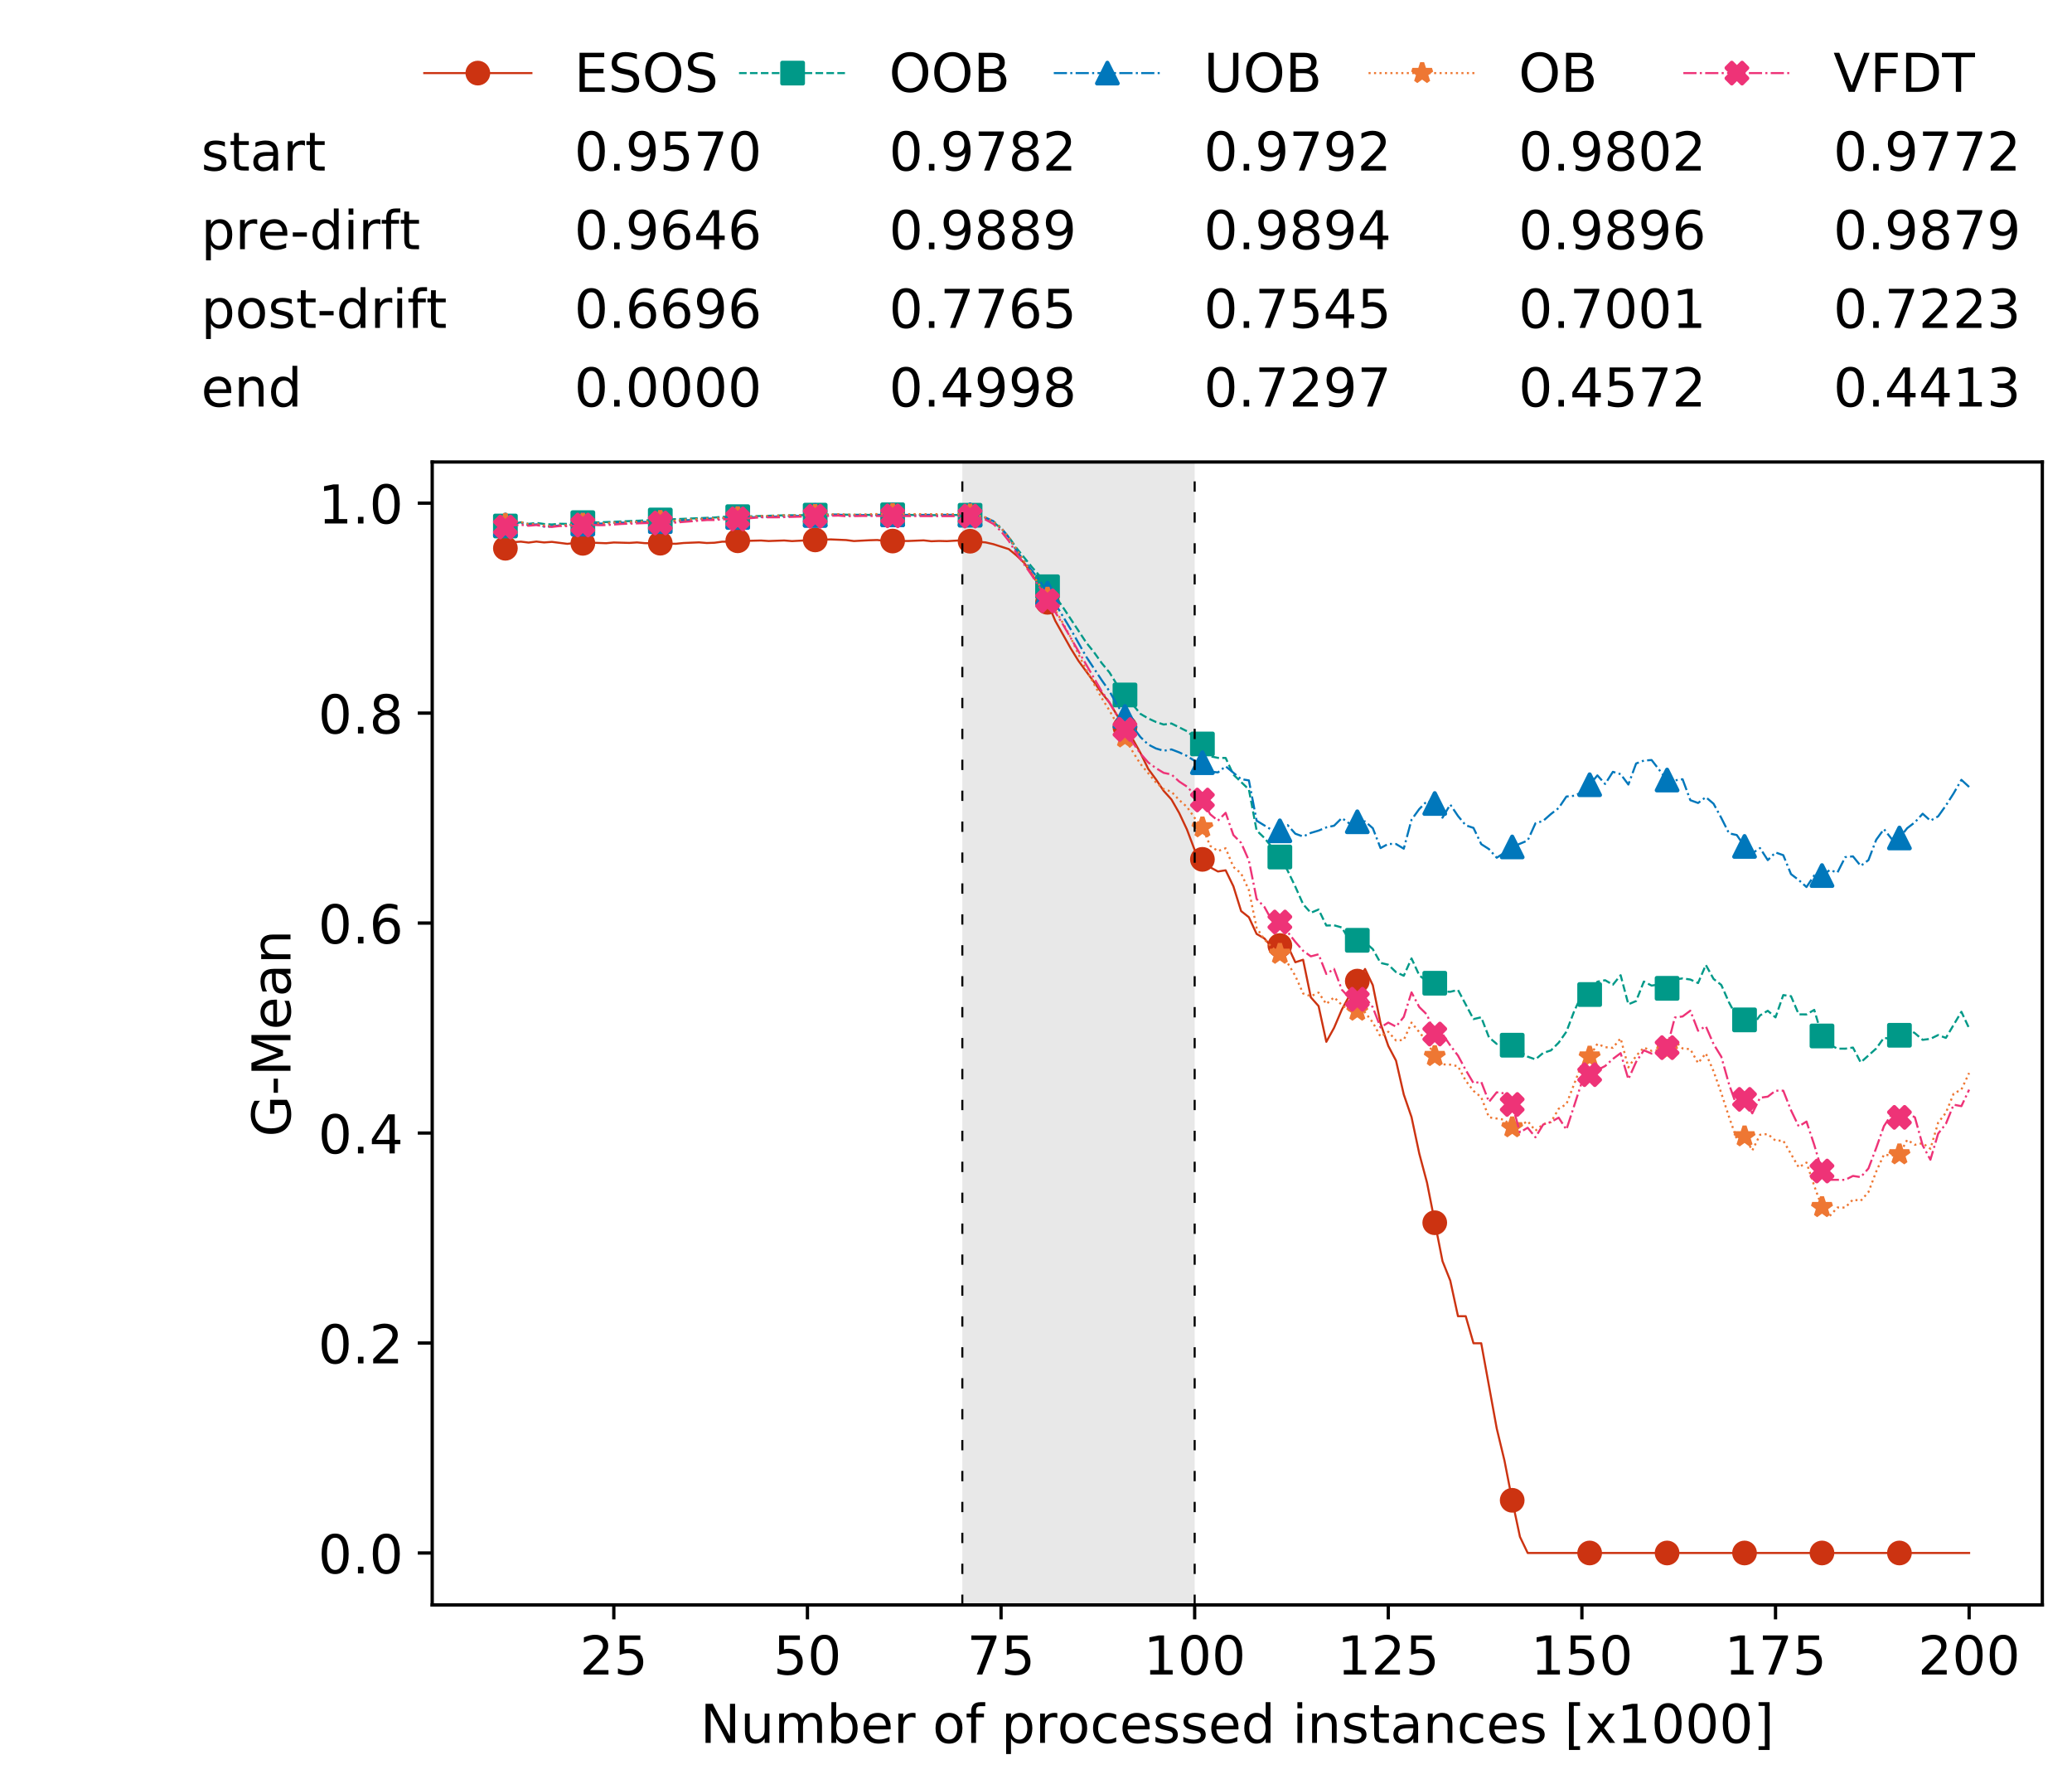 <?xml version="1.0" encoding="utf-8" standalone="no"?>
<!DOCTYPE svg PUBLIC "-//W3C//DTD SVG 1.1//EN"
  "http://www.w3.org/Graphics/SVG/1.1/DTD/svg11.dtd">
<!-- Created with matplotlib (https://matplotlib.org/) -->
<svg height="432.615pt" version="1.1" viewBox="0 0 502.65 432.615" width="502.65pt" xmlns="http://www.w3.org/2000/svg" xmlns:xlink="http://www.w3.org/1999/xlink">
 <defs>
  <style type="text/css">
*{stroke-linecap:butt;stroke-linejoin:round;white-space:pre;}
  </style>
 </defs>
 <g id="figure_1">
  <g id="patch_1">
   <path d="M 0 432.615 
L 502.65 432.615 
L 502.65 0 
L 0 0 
z
" style="fill:#ffffff;"/>
  </g>
  <g id="axes_1">
   <g id="patch_2">
    <path d="M 104.85 389.252 
L 495.45 389.252 
L 495.45 112.052 
L 104.85 112.052 
z
" style="fill:#ffffff;"/>
   </g>
   <g id="patch_3">
    <path clip-path="url(#p4a6d2c7438)" d="M 289.817 389.252 
L 289.817 112.052 
L 233.453 112.052 
L 233.453 389.252 
z
" style="fill:#d3d3d3;opacity:0.5;"/>
   </g>
   <g id="matplotlib.axis_1">
    <g id="xtick_1">
     <g id="line2d_1">
      <defs>
       <path d="M 0 0 
L 0 3.5 
" id="m5fb62d2cbf" style="stroke:#000000;stroke-width:0.8;"/>
      </defs>
      <g>
       <use style="stroke:#000000;stroke-width:0.8;" x="148.908" xlink:href="#m5fb62d2cbf" y="389.252"/>
      </g>
     </g>
     <g id="text_1">
      <!-- 25 -->
      <defs>
       <path d="M 19.188 8.297 
L 53.609 8.297 
L 53.609 0 
L 7.328 0 
L 7.328 8.297 
Q 12.938 14.109 22.625 23.891 
Q 32.328 33.688 34.812 36.531 
Q 39.547 41.844 41.422 45.531 
Q 43.312 49.219 43.312 52.781 
Q 43.312 58.594 39.234 62.25 
Q 35.156 65.922 28.609 65.922 
Q 23.969 65.922 18.812 64.312 
Q 13.672 62.703 7.812 59.422 
L 7.812 69.391 
Q 13.766 71.781 18.938 73 
Q 24.125 74.219 28.422 74.219 
Q 39.75 74.219 46.484 68.547 
Q 53.219 62.891 53.219 53.422 
Q 53.219 48.922 51.531 44.891 
Q 49.859 40.875 45.406 35.406 
Q 44.188 33.984 37.641 27.219 
Q 31.109 20.453 19.188 8.297 
z
" id="DejaVuSans-50"/>
       <path d="M 10.797 72.906 
L 49.516 72.906 
L 49.516 64.594 
L 19.828 64.594 
L 19.828 46.734 
Q 21.969 47.469 24.109 47.828 
Q 26.266 48.188 28.422 48.188 
Q 40.625 48.188 47.75 41.5 
Q 54.891 34.812 54.891 23.391 
Q 54.891 11.625 47.562 5.094 
Q 40.234 -1.422 26.906 -1.422 
Q 22.312 -1.422 17.547 -0.641 
Q 12.797 0.141 7.719 1.703 
L 7.719 11.625 
Q 12.109 9.234 16.797 8.062 
Q 21.484 6.891 26.703 6.891 
Q 35.156 6.891 40.078 11.328 
Q 45.016 15.766 45.016 23.391 
Q 45.016 31 40.078 35.438 
Q 35.156 39.891 26.703 39.891 
Q 22.75 39.891 18.812 39.016 
Q 14.891 38.141 10.797 36.281 
z
" id="DejaVuSans-53"/>
      </defs>
      <g transform="translate(140.636 406.13)scale(0.13 -0.13)">
       <use xlink:href="#DejaVuSans-50"/>
       <use x="63.623" xlink:href="#DejaVuSans-53"/>
      </g>
     </g>
    </g>
    <g id="xtick_2">
     <g id="line2d_2">
      <g>
       <use style="stroke:#000000;stroke-width:0.8;" x="195.877" xlink:href="#m5fb62d2cbf" y="389.252"/>
      </g>
     </g>
     <g id="text_2">
      <!-- 50 -->
      <defs>
       <path d="M 31.781 66.406 
Q 24.172 66.406 20.328 58.906 
Q 16.5 51.422 16.5 36.375 
Q 16.5 21.391 20.328 13.891 
Q 24.172 6.391 31.781 6.391 
Q 39.453 6.391 43.281 13.891 
Q 47.125 21.391 47.125 36.375 
Q 47.125 51.422 43.281 58.906 
Q 39.453 66.406 31.781 66.406 
z
M 31.781 74.219 
Q 44.047 74.219 50.516 64.516 
Q 56.984 54.828 56.984 36.375 
Q 56.984 17.969 50.516 8.266 
Q 44.047 -1.422 31.781 -1.422 
Q 19.531 -1.422 13.062 8.266 
Q 6.594 17.969 6.594 36.375 
Q 6.594 54.828 13.062 64.516 
Q 19.531 74.219 31.781 74.219 
z
" id="DejaVuSans-48"/>
      </defs>
      <g transform="translate(187.606 406.13)scale(0.13 -0.13)">
       <use xlink:href="#DejaVuSans-53"/>
       <use x="63.623" xlink:href="#DejaVuSans-48"/>
      </g>
     </g>
    </g>
    <g id="xtick_3">
     <g id="line2d_3">
      <g>
       <use style="stroke:#000000;stroke-width:0.8;" x="242.847" xlink:href="#m5fb62d2cbf" y="389.252"/>
      </g>
     </g>
     <g id="text_3">
      <!-- 75 -->
      <defs>
       <path d="M 8.203 72.906 
L 55.078 72.906 
L 55.078 68.703 
L 28.609 0 
L 18.312 0 
L 43.219 64.594 
L 8.203 64.594 
z
" id="DejaVuSans-55"/>
      </defs>
      <g transform="translate(234.576 406.13)scale(0.13 -0.13)">
       <use xlink:href="#DejaVuSans-55"/>
       <use x="63.623" xlink:href="#DejaVuSans-53"/>
      </g>
     </g>
    </g>
    <g id="xtick_4">
     <g id="line2d_4">
      <g>
       <use style="stroke:#000000;stroke-width:0.8;" x="289.817" xlink:href="#m5fb62d2cbf" y="389.252"/>
      </g>
     </g>
     <g id="text_4">
      <!-- 100 -->
      <defs>
       <path d="M 12.406 8.297 
L 28.516 8.297 
L 28.516 63.922 
L 10.984 60.406 
L 10.984 69.391 
L 28.422 72.906 
L 38.281 72.906 
L 38.281 8.297 
L 54.391 8.297 
L 54.391 0 
L 12.406 0 
z
" id="DejaVuSans-49"/>
      </defs>
      <g transform="translate(277.41 406.13)scale(0.13 -0.13)">
       <use xlink:href="#DejaVuSans-49"/>
       <use x="63.623" xlink:href="#DejaVuSans-48"/>
       <use x="127.246" xlink:href="#DejaVuSans-48"/>
      </g>
     </g>
    </g>
    <g id="xtick_5">
     <g id="line2d_5">
      <g>
       <use style="stroke:#000000;stroke-width:0.8;" x="336.786" xlink:href="#m5fb62d2cbf" y="389.252"/>
      </g>
     </g>
     <g id="text_5">
      <!-- 125 -->
      <g transform="translate(324.379 406.13)scale(0.13 -0.13)">
       <use xlink:href="#DejaVuSans-49"/>
       <use x="63.623" xlink:href="#DejaVuSans-50"/>
       <use x="127.246" xlink:href="#DejaVuSans-53"/>
      </g>
     </g>
    </g>
    <g id="xtick_6">
     <g id="line2d_6">
      <g>
       <use style="stroke:#000000;stroke-width:0.8;" x="383.756" xlink:href="#m5fb62d2cbf" y="389.252"/>
      </g>
     </g>
     <g id="text_6">
      <!-- 150 -->
      <g transform="translate(371.349 406.13)scale(0.13 -0.13)">
       <use xlink:href="#DejaVuSans-49"/>
       <use x="63.623" xlink:href="#DejaVuSans-53"/>
       <use x="127.246" xlink:href="#DejaVuSans-48"/>
      </g>
     </g>
    </g>
    <g id="xtick_7">
     <g id="line2d_7">
      <g>
       <use style="stroke:#000000;stroke-width:0.8;" x="430.726" xlink:href="#m5fb62d2cbf" y="389.252"/>
      </g>
     </g>
     <g id="text_7">
      <!-- 175 -->
      <g transform="translate(418.319 406.13)scale(0.13 -0.13)">
       <use xlink:href="#DejaVuSans-49"/>
       <use x="63.623" xlink:href="#DejaVuSans-55"/>
       <use x="127.246" xlink:href="#DejaVuSans-53"/>
      </g>
     </g>
    </g>
    <g id="xtick_8">
     <g id="line2d_8">
      <g>
       <use style="stroke:#000000;stroke-width:0.8;" x="477.695" xlink:href="#m5fb62d2cbf" y="389.252"/>
      </g>
     </g>
     <g id="text_8">
      <!-- 200 -->
      <g transform="translate(465.289 406.13)scale(0.13 -0.13)">
       <use xlink:href="#DejaVuSans-50"/>
       <use x="63.623" xlink:href="#DejaVuSans-48"/>
       <use x="127.246" xlink:href="#DejaVuSans-48"/>
      </g>
     </g>
    </g>
    <g id="text_9">
     <!-- Number of processed instances [x1000] -->
     <defs>
      <path d="M 9.812 72.906 
L 23.094 72.906 
L 55.422 11.922 
L 55.422 72.906 
L 64.984 72.906 
L 64.984 0 
L 51.703 0 
L 19.391 60.984 
L 19.391 0 
L 9.812 0 
z
" id="DejaVuSans-78"/>
      <path d="M 8.5 21.578 
L 8.5 54.688 
L 17.484 54.688 
L 17.484 21.922 
Q 17.484 14.156 20.5 10.266 
Q 23.531 6.391 29.594 6.391 
Q 36.859 6.391 41.078 11.031 
Q 45.312 15.672 45.312 23.688 
L 45.312 54.688 
L 54.297 54.688 
L 54.297 0 
L 45.312 0 
L 45.312 8.406 
Q 42.047 3.422 37.719 1 
Q 33.406 -1.422 27.688 -1.422 
Q 18.266 -1.422 13.375 4.438 
Q 8.5 10.297 8.5 21.578 
z
M 31.109 56 
z
" id="DejaVuSans-117"/>
      <path d="M 52 44.188 
Q 55.375 50.25 60.062 53.125 
Q 64.75 56 71.094 56 
Q 79.641 56 84.281 50.016 
Q 88.922 44.047 88.922 33.016 
L 88.922 0 
L 79.891 0 
L 79.891 32.719 
Q 79.891 40.578 77.094 44.375 
Q 74.312 48.188 68.609 48.188 
Q 61.625 48.188 57.562 43.547 
Q 53.516 38.922 53.516 30.906 
L 53.516 0 
L 44.484 0 
L 44.484 32.719 
Q 44.484 40.625 41.703 44.406 
Q 38.922 48.188 33.109 48.188 
Q 26.219 48.188 22.156 43.531 
Q 18.109 38.875 18.109 30.906 
L 18.109 0 
L 9.078 0 
L 9.078 54.688 
L 18.109 54.688 
L 18.109 46.188 
Q 21.188 51.219 25.484 53.609 
Q 29.781 56 35.688 56 
Q 41.656 56 45.828 52.969 
Q 50 49.953 52 44.188 
z
" id="DejaVuSans-109"/>
      <path d="M 48.688 27.297 
Q 48.688 37.203 44.609 42.844 
Q 40.531 48.484 33.406 48.484 
Q 26.266 48.484 22.188 42.844 
Q 18.109 37.203 18.109 27.297 
Q 18.109 17.391 22.188 11.75 
Q 26.266 6.109 33.406 6.109 
Q 40.531 6.109 44.609 11.75 
Q 48.688 17.391 48.688 27.297 
z
M 18.109 46.391 
Q 20.953 51.266 25.266 53.625 
Q 29.594 56 35.594 56 
Q 45.562 56 51.781 48.094 
Q 58.016 40.188 58.016 27.297 
Q 58.016 14.406 51.781 6.484 
Q 45.562 -1.422 35.594 -1.422 
Q 29.594 -1.422 25.266 0.953 
Q 20.953 3.328 18.109 8.203 
L 18.109 0 
L 9.078 0 
L 9.078 75.984 
L 18.109 75.984 
z
" id="DejaVuSans-98"/>
      <path d="M 56.203 29.594 
L 56.203 25.203 
L 14.891 25.203 
Q 15.484 15.922 20.484 11.062 
Q 25.484 6.203 34.422 6.203 
Q 39.594 6.203 44.453 7.469 
Q 49.312 8.734 54.109 11.281 
L 54.109 2.781 
Q 49.266 0.734 44.188 -0.344 
Q 39.109 -1.422 33.891 -1.422 
Q 20.797 -1.422 13.156 6.188 
Q 5.516 13.812 5.516 26.812 
Q 5.516 40.234 12.766 48.109 
Q 20.016 56 32.328 56 
Q 43.359 56 49.781 48.891 
Q 56.203 41.797 56.203 29.594 
z
M 47.219 32.234 
Q 47.125 39.594 43.094 43.984 
Q 39.062 48.391 32.422 48.391 
Q 24.906 48.391 20.391 44.141 
Q 15.875 39.891 15.188 32.172 
z
" id="DejaVuSans-101"/>
      <path d="M 41.109 46.297 
Q 39.594 47.172 37.812 47.578 
Q 36.031 48 33.891 48 
Q 26.266 48 22.188 43.047 
Q 18.109 38.094 18.109 28.812 
L 18.109 0 
L 9.078 0 
L 9.078 54.688 
L 18.109 54.688 
L 18.109 46.188 
Q 20.953 51.172 25.484 53.578 
Q 30.031 56 36.531 56 
Q 37.453 56 38.578 55.875 
Q 39.703 55.766 41.062 55.516 
z
" id="DejaVuSans-114"/>
      <path id="DejaVuSans-32"/>
      <path d="M 30.609 48.391 
Q 23.391 48.391 19.188 42.75 
Q 14.984 37.109 14.984 27.297 
Q 14.984 17.484 19.156 11.844 
Q 23.344 6.203 30.609 6.203 
Q 37.797 6.203 41.984 11.859 
Q 46.188 17.531 46.188 27.297 
Q 46.188 37.016 41.984 42.703 
Q 37.797 48.391 30.609 48.391 
z
M 30.609 56 
Q 42.328 56 49.016 48.375 
Q 55.719 40.766 55.719 27.297 
Q 55.719 13.875 49.016 6.219 
Q 42.328 -1.422 30.609 -1.422 
Q 18.844 -1.422 12.172 6.219 
Q 5.516 13.875 5.516 27.297 
Q 5.516 40.766 12.172 48.375 
Q 18.844 56 30.609 56 
z
" id="DejaVuSans-111"/>
      <path d="M 37.109 75.984 
L 37.109 68.5 
L 28.516 68.5 
Q 23.688 68.5 21.797 66.547 
Q 19.922 64.594 19.922 59.516 
L 19.922 54.688 
L 34.719 54.688 
L 34.719 47.703 
L 19.922 47.703 
L 19.922 0 
L 10.891 0 
L 10.891 47.703 
L 2.297 47.703 
L 2.297 54.688 
L 10.891 54.688 
L 10.891 58.5 
Q 10.891 67.625 15.141 71.797 
Q 19.391 75.984 28.609 75.984 
z
" id="DejaVuSans-102"/>
      <path d="M 18.109 8.203 
L 18.109 -20.797 
L 9.078 -20.797 
L 9.078 54.688 
L 18.109 54.688 
L 18.109 46.391 
Q 20.953 51.266 25.266 53.625 
Q 29.594 56 35.594 56 
Q 45.562 56 51.781 48.094 
Q 58.016 40.188 58.016 27.297 
Q 58.016 14.406 51.781 6.484 
Q 45.562 -1.422 35.594 -1.422 
Q 29.594 -1.422 25.266 0.953 
Q 20.953 3.328 18.109 8.203 
z
M 48.688 27.297 
Q 48.688 37.203 44.609 42.844 
Q 40.531 48.484 33.406 48.484 
Q 26.266 48.484 22.188 42.844 
Q 18.109 37.203 18.109 27.297 
Q 18.109 17.391 22.188 11.75 
Q 26.266 6.109 33.406 6.109 
Q 40.531 6.109 44.609 11.75 
Q 48.688 17.391 48.688 27.297 
z
" id="DejaVuSans-112"/>
      <path d="M 48.781 52.594 
L 48.781 44.188 
Q 44.969 46.297 41.141 47.344 
Q 37.312 48.391 33.406 48.391 
Q 24.656 48.391 19.812 42.844 
Q 14.984 37.312 14.984 27.297 
Q 14.984 17.281 19.812 11.734 
Q 24.656 6.203 33.406 6.203 
Q 37.312 6.203 41.141 7.25 
Q 44.969 8.297 48.781 10.406 
L 48.781 2.094 
Q 45.016 0.344 40.984 -0.531 
Q 36.969 -1.422 32.422 -1.422 
Q 20.062 -1.422 12.781 6.344 
Q 5.516 14.109 5.516 27.297 
Q 5.516 40.672 12.859 48.328 
Q 20.219 56 33.016 56 
Q 37.156 56 41.109 55.141 
Q 45.062 54.297 48.781 52.594 
z
" id="DejaVuSans-99"/>
      <path d="M 44.281 53.078 
L 44.281 44.578 
Q 40.484 46.531 36.375 47.5 
Q 32.281 48.484 27.875 48.484 
Q 21.188 48.484 17.844 46.438 
Q 14.5 44.391 14.5 40.281 
Q 14.5 37.156 16.891 35.375 
Q 19.281 33.594 26.516 31.984 
L 29.594 31.297 
Q 39.156 29.25 43.188 25.516 
Q 47.219 21.781 47.219 15.094 
Q 47.219 7.469 41.188 3.016 
Q 35.156 -1.422 24.609 -1.422 
Q 20.219 -1.422 15.453 -0.562 
Q 10.688 0.297 5.422 2 
L 5.422 11.281 
Q 10.406 8.688 15.234 7.391 
Q 20.062 6.109 24.812 6.109 
Q 31.156 6.109 34.562 8.281 
Q 37.984 10.453 37.984 14.406 
Q 37.984 18.062 35.516 20.016 
Q 33.062 21.969 24.703 23.781 
L 21.578 24.516 
Q 13.234 26.266 9.516 29.906 
Q 5.812 33.547 5.812 39.891 
Q 5.812 47.609 11.281 51.797 
Q 16.75 56 26.812 56 
Q 31.781 56 36.172 55.266 
Q 40.578 54.547 44.281 53.078 
z
" id="DejaVuSans-115"/>
      <path d="M 45.406 46.391 
L 45.406 75.984 
L 54.391 75.984 
L 54.391 0 
L 45.406 0 
L 45.406 8.203 
Q 42.578 3.328 38.25 0.953 
Q 33.938 -1.422 27.875 -1.422 
Q 17.969 -1.422 11.734 6.484 
Q 5.516 14.406 5.516 27.297 
Q 5.516 40.188 11.734 48.094 
Q 17.969 56 27.875 56 
Q 33.938 56 38.25 53.625 
Q 42.578 51.266 45.406 46.391 
z
M 14.797 27.297 
Q 14.797 17.391 18.875 11.75 
Q 22.953 6.109 30.078 6.109 
Q 37.203 6.109 41.297 11.75 
Q 45.406 17.391 45.406 27.297 
Q 45.406 37.203 41.297 42.844 
Q 37.203 48.484 30.078 48.484 
Q 22.953 48.484 18.875 42.844 
Q 14.797 37.203 14.797 27.297 
z
" id="DejaVuSans-100"/>
      <path d="M 9.422 54.688 
L 18.406 54.688 
L 18.406 0 
L 9.422 0 
z
M 9.422 75.984 
L 18.406 75.984 
L 18.406 64.594 
L 9.422 64.594 
z
" id="DejaVuSans-105"/>
      <path d="M 54.891 33.016 
L 54.891 0 
L 45.906 0 
L 45.906 32.719 
Q 45.906 40.484 42.875 44.328 
Q 39.844 48.188 33.797 48.188 
Q 26.516 48.188 22.312 43.547 
Q 18.109 38.922 18.109 30.906 
L 18.109 0 
L 9.078 0 
L 9.078 54.688 
L 18.109 54.688 
L 18.109 46.188 
Q 21.344 51.125 25.703 53.562 
Q 30.078 56 35.797 56 
Q 45.219 56 50.047 50.172 
Q 54.891 44.344 54.891 33.016 
z
" id="DejaVuSans-110"/>
      <path d="M 18.312 70.219 
L 18.312 54.688 
L 36.812 54.688 
L 36.812 47.703 
L 18.312 47.703 
L 18.312 18.016 
Q 18.312 11.328 20.141 9.422 
Q 21.969 7.516 27.594 7.516 
L 36.812 7.516 
L 36.812 0 
L 27.594 0 
Q 17.188 0 13.234 3.875 
Q 9.281 7.766 9.281 18.016 
L 9.281 47.703 
L 2.688 47.703 
L 2.688 54.688 
L 9.281 54.688 
L 9.281 70.219 
z
" id="DejaVuSans-116"/>
      <path d="M 34.281 27.484 
Q 23.391 27.484 19.188 25 
Q 14.984 22.516 14.984 16.5 
Q 14.984 11.719 18.141 8.906 
Q 21.297 6.109 26.703 6.109 
Q 34.188 6.109 38.703 11.406 
Q 43.219 16.703 43.219 25.484 
L 43.219 27.484 
z
M 52.203 31.203 
L 52.203 0 
L 43.219 0 
L 43.219 8.297 
Q 40.141 3.328 35.547 0.953 
Q 30.953 -1.422 24.312 -1.422 
Q 15.922 -1.422 10.953 3.297 
Q 6 8.016 6 15.922 
Q 6 25.141 12.172 29.828 
Q 18.359 34.516 30.609 34.516 
L 43.219 34.516 
L 43.219 35.406 
Q 43.219 41.609 39.141 45 
Q 35.062 48.391 27.688 48.391 
Q 23 48.391 18.547 47.266 
Q 14.109 46.141 10.016 43.891 
L 10.016 52.203 
Q 14.938 54.109 19.578 55.047 
Q 24.219 56 28.609 56 
Q 40.484 56 46.344 49.844 
Q 52.203 43.703 52.203 31.203 
z
" id="DejaVuSans-97"/>
      <path d="M 8.594 75.984 
L 29.297 75.984 
L 29.297 69 
L 17.578 69 
L 17.578 -6.203 
L 29.297 -6.203 
L 29.297 -13.188 
L 8.594 -13.188 
z
" id="DejaVuSans-91"/>
      <path d="M 54.891 54.688 
L 35.109 28.078 
L 55.906 0 
L 45.312 0 
L 29.391 21.484 
L 13.484 0 
L 2.875 0 
L 24.125 28.609 
L 4.688 54.688 
L 15.281 54.688 
L 29.781 35.203 
L 44.281 54.688 
z
" id="DejaVuSans-120"/>
      <path d="M 30.422 75.984 
L 30.422 -13.188 
L 9.719 -13.188 
L 9.719 -6.203 
L 21.391 -6.203 
L 21.391 69 
L 9.719 69 
L 9.719 75.984 
z
" id="DejaVuSans-93"/>
     </defs>
     <g transform="translate(169.881 422.711)scale(0.13 -0.13)">
      <use xlink:href="#DejaVuSans-78"/>
      <use x="74.805" xlink:href="#DejaVuSans-117"/>
      <use x="138.184" xlink:href="#DejaVuSans-109"/>
      <use x="235.596" xlink:href="#DejaVuSans-98"/>
      <use x="299.072" xlink:href="#DejaVuSans-101"/>
      <use x="360.596" xlink:href="#DejaVuSans-114"/>
      <use x="401.709" xlink:href="#DejaVuSans-32"/>
      <use x="433.496" xlink:href="#DejaVuSans-111"/>
      <use x="494.678" xlink:href="#DejaVuSans-102"/>
      <use x="529.883" xlink:href="#DejaVuSans-32"/>
      <use x="561.67" xlink:href="#DejaVuSans-112"/>
      <use x="625.146" xlink:href="#DejaVuSans-114"/>
      <use x="666.229" xlink:href="#DejaVuSans-111"/>
      <use x="727.41" xlink:href="#DejaVuSans-99"/>
      <use x="782.391" xlink:href="#DejaVuSans-101"/>
      <use x="843.914" xlink:href="#DejaVuSans-115"/>
      <use x="896.014" xlink:href="#DejaVuSans-115"/>
      <use x="948.113" xlink:href="#DejaVuSans-101"/>
      <use x="1009.637" xlink:href="#DejaVuSans-100"/>
      <use x="1073.113" xlink:href="#DejaVuSans-32"/>
      <use x="1104.9" xlink:href="#DejaVuSans-105"/>
      <use x="1132.684" xlink:href="#DejaVuSans-110"/>
      <use x="1196.062" xlink:href="#DejaVuSans-115"/>
      <use x="1248.162" xlink:href="#DejaVuSans-116"/>
      <use x="1287.371" xlink:href="#DejaVuSans-97"/>
      <use x="1348.65" xlink:href="#DejaVuSans-110"/>
      <use x="1412.029" xlink:href="#DejaVuSans-99"/>
      <use x="1467.01" xlink:href="#DejaVuSans-101"/>
      <use x="1528.533" xlink:href="#DejaVuSans-115"/>
      <use x="1580.633" xlink:href="#DejaVuSans-32"/>
      <use x="1612.42" xlink:href="#DejaVuSans-91"/>
      <use x="1651.434" xlink:href="#DejaVuSans-120"/>
      <use x="1710.613" xlink:href="#DejaVuSans-49"/>
      <use x="1774.236" xlink:href="#DejaVuSans-48"/>
      <use x="1837.859" xlink:href="#DejaVuSans-48"/>
      <use x="1901.482" xlink:href="#DejaVuSans-48"/>
      <use x="1965.105" xlink:href="#DejaVuSans-93"/>
     </g>
    </g>
   </g>
   <g id="matplotlib.axis_2">
    <g id="ytick_1">
     <g id="line2d_9">
      <defs>
       <path d="M 0 0 
L -3.5 0 
" id="m1e13c8914d" style="stroke:#000000;stroke-width:0.8;"/>
      </defs>
      <g>
       <use style="stroke:#000000;stroke-width:0.8;" x="104.85" xlink:href="#m1e13c8914d" y="376.652"/>
      </g>
     </g>
     <g id="text_10">
      <!-- 0.0 -->
      <defs>
       <path d="M 10.688 12.406 
L 21 12.406 
L 21 0 
L 10.688 0 
z
" id="DejaVuSans-46"/>
      </defs>
      <g transform="translate(77.176 381.591)scale(0.13 -0.13)">
       <use xlink:href="#DejaVuSans-48"/>
       <use x="63.623" xlink:href="#DejaVuSans-46"/>
       <use x="95.41" xlink:href="#DejaVuSans-48"/>
      </g>
     </g>
    </g>
    <g id="ytick_2">
     <g id="line2d_10">
      <g>
       <use style="stroke:#000000;stroke-width:0.8;" x="104.85" xlink:href="#m1e13c8914d" y="325.727"/>
      </g>
     </g>
     <g id="text_11">
      <!-- 0.2 -->
      <g transform="translate(77.176 330.666)scale(0.13 -0.13)">
       <use xlink:href="#DejaVuSans-48"/>
       <use x="63.623" xlink:href="#DejaVuSans-46"/>
       <use x="95.41" xlink:href="#DejaVuSans-50"/>
      </g>
     </g>
    </g>
    <g id="ytick_3">
     <g id="line2d_11">
      <g>
       <use style="stroke:#000000;stroke-width:0.8;" x="104.85" xlink:href="#m1e13c8914d" y="274.801"/>
      </g>
     </g>
     <g id="text_12">
      <!-- 0.4 -->
      <defs>
       <path d="M 37.797 64.312 
L 12.891 25.391 
L 37.797 25.391 
z
M 35.203 72.906 
L 47.609 72.906 
L 47.609 25.391 
L 58.016 25.391 
L 58.016 17.188 
L 47.609 17.188 
L 47.609 0 
L 37.797 0 
L 37.797 17.188 
L 4.891 17.188 
L 4.891 26.703 
z
" id="DejaVuSans-52"/>
      </defs>
      <g transform="translate(77.176 279.74)scale(0.13 -0.13)">
       <use xlink:href="#DejaVuSans-48"/>
       <use x="63.623" xlink:href="#DejaVuSans-46"/>
       <use x="95.41" xlink:href="#DejaVuSans-52"/>
      </g>
     </g>
    </g>
    <g id="ytick_4">
     <g id="line2d_12">
      <g>
       <use style="stroke:#000000;stroke-width:0.8;" x="104.85" xlink:href="#m1e13c8914d" y="223.876"/>
      </g>
     </g>
     <g id="text_13">
      <!-- 0.6 -->
      <defs>
       <path d="M 33.016 40.375 
Q 26.375 40.375 22.484 35.828 
Q 18.609 31.297 18.609 23.391 
Q 18.609 15.531 22.484 10.953 
Q 26.375 6.391 33.016 6.391 
Q 39.656 6.391 43.531 10.953 
Q 47.406 15.531 47.406 23.391 
Q 47.406 31.297 43.531 35.828 
Q 39.656 40.375 33.016 40.375 
z
M 52.594 71.297 
L 52.594 62.312 
Q 48.875 64.062 45.094 64.984 
Q 41.312 65.922 37.594 65.922 
Q 27.828 65.922 22.672 59.328 
Q 17.531 52.734 16.797 39.406 
Q 19.672 43.656 24.016 45.922 
Q 28.375 48.188 33.594 48.188 
Q 44.578 48.188 50.953 41.516 
Q 57.328 34.859 57.328 23.391 
Q 57.328 12.156 50.688 5.359 
Q 44.047 -1.422 33.016 -1.422 
Q 20.359 -1.422 13.672 8.266 
Q 6.984 17.969 6.984 36.375 
Q 6.984 53.656 15.188 63.938 
Q 23.391 74.219 37.203 74.219 
Q 40.922 74.219 44.703 73.484 
Q 48.484 72.75 52.594 71.297 
z
" id="DejaVuSans-54"/>
      </defs>
      <g transform="translate(77.176 228.815)scale(0.13 -0.13)">
       <use xlink:href="#DejaVuSans-48"/>
       <use x="63.623" xlink:href="#DejaVuSans-46"/>
       <use x="95.41" xlink:href="#DejaVuSans-54"/>
      </g>
     </g>
    </g>
    <g id="ytick_5">
     <g id="line2d_13">
      <g>
       <use style="stroke:#000000;stroke-width:0.8;" x="104.85" xlink:href="#m1e13c8914d" y="172.951"/>
      </g>
     </g>
     <g id="text_14">
      <!-- 0.8 -->
      <defs>
       <path d="M 31.781 34.625 
Q 24.75 34.625 20.719 30.859 
Q 16.703 27.094 16.703 20.516 
Q 16.703 13.922 20.719 10.156 
Q 24.75 6.391 31.781 6.391 
Q 38.812 6.391 42.859 10.172 
Q 46.922 13.969 46.922 20.516 
Q 46.922 27.094 42.891 30.859 
Q 38.875 34.625 31.781 34.625 
z
M 21.922 38.812 
Q 15.578 40.375 12.031 44.719 
Q 8.5 49.078 8.5 55.328 
Q 8.5 64.062 14.719 69.141 
Q 20.953 74.219 31.781 74.219 
Q 42.672 74.219 48.875 69.141 
Q 55.078 64.062 55.078 55.328 
Q 55.078 49.078 51.531 44.719 
Q 48 40.375 41.703 38.812 
Q 48.828 37.156 52.797 32.312 
Q 56.781 27.484 56.781 20.516 
Q 56.781 9.906 50.312 4.234 
Q 43.844 -1.422 31.781 -1.422 
Q 19.734 -1.422 13.25 4.234 
Q 6.781 9.906 6.781 20.516 
Q 6.781 27.484 10.781 32.312 
Q 14.797 37.156 21.922 38.812 
z
M 18.312 54.391 
Q 18.312 48.734 21.844 45.562 
Q 25.391 42.391 31.781 42.391 
Q 38.141 42.391 41.719 45.562 
Q 45.312 48.734 45.312 54.391 
Q 45.312 60.062 41.719 63.234 
Q 38.141 66.406 31.781 66.406 
Q 25.391 66.406 21.844 63.234 
Q 18.312 60.062 18.312 54.391 
z
" id="DejaVuSans-56"/>
      </defs>
      <g transform="translate(77.176 177.89)scale(0.13 -0.13)">
       <use xlink:href="#DejaVuSans-48"/>
       <use x="63.623" xlink:href="#DejaVuSans-46"/>
       <use x="95.41" xlink:href="#DejaVuSans-56"/>
      </g>
     </g>
    </g>
    <g id="ytick_6">
     <g id="line2d_14">
      <g>
       <use style="stroke:#000000;stroke-width:0.8;" x="104.85" xlink:href="#m1e13c8914d" y="122.026"/>
      </g>
     </g>
     <g id="text_15">
      <!-- 1.0 -->
      <g transform="translate(77.176 126.965)scale(0.13 -0.13)">
       <use xlink:href="#DejaVuSans-49"/>
       <use x="63.623" xlink:href="#DejaVuSans-46"/>
       <use x="95.41" xlink:href="#DejaVuSans-48"/>
      </g>
     </g>
    </g>
    <g id="text_16">
     <!-- G-Mean -->
     <defs>
      <path d="M 59.516 10.406 
L 59.516 29.984 
L 43.406 29.984 
L 43.406 38.094 
L 69.281 38.094 
L 69.281 6.781 
Q 63.578 2.734 56.688 0.656 
Q 49.812 -1.422 42 -1.422 
Q 24.906 -1.422 15.25 8.562 
Q 5.609 18.562 5.609 36.375 
Q 5.609 54.25 15.25 64.234 
Q 24.906 74.219 42 74.219 
Q 49.125 74.219 55.547 72.453 
Q 61.969 70.703 67.391 67.281 
L 67.391 56.781 
Q 61.922 61.422 55.766 63.766 
Q 49.609 66.109 42.828 66.109 
Q 29.438 66.109 22.719 58.641 
Q 16.016 51.172 16.016 36.375 
Q 16.016 21.625 22.719 14.156 
Q 29.438 6.688 42.828 6.688 
Q 48.047 6.688 52.141 7.594 
Q 56.25 8.5 59.516 10.406 
z
" id="DejaVuSans-71"/>
      <path d="M 4.891 31.391 
L 31.203 31.391 
L 31.203 23.391 
L 4.891 23.391 
z
" id="DejaVuSans-45"/>
      <path d="M 9.812 72.906 
L 24.516 72.906 
L 43.109 23.297 
L 61.812 72.906 
L 76.516 72.906 
L 76.516 0 
L 66.891 0 
L 66.891 64.016 
L 48.094 14.016 
L 38.188 14.016 
L 19.391 64.016 
L 19.391 0 
L 9.812 0 
z
" id="DejaVuSans-77"/>
     </defs>
     <g transform="translate(70.472 275.744)rotate(-90)scale(0.13 -0.13)">
      <use xlink:href="#DejaVuSans-71"/>
      <use x="77.49" xlink:href="#DejaVuSans-45"/>
      <use x="113.574" xlink:href="#DejaVuSans-77"/>
      <use x="199.854" xlink:href="#DejaVuSans-101"/>
      <use x="261.377" xlink:href="#DejaVuSans-97"/>
      <use x="322.656" xlink:href="#DejaVuSans-110"/>
     </g>
    </g>
   </g>
   <g id="line2d_15"/>
   <g id="line2d_16"/>
   <g id="line2d_17"/>
   <g id="line2d_18"/>
   <g id="line2d_19"/>
   <g id="line2d_20">
    <path clip-path="url(#p4a6d2c7438)" d="M 122.605 132.974 
L 124.483 131.487 
L 126.362 131.367 
L 128.241 131.596 
L 130.12 131.345 
L 131.998 131.562 
L 133.877 131.423 
L 137.635 131.897 
L 139.514 131.676 
L 141.392 131.775 
L 143.271 131.608 
L 147.029 131.748 
L 148.908 131.571 
L 152.665 131.672 
L 154.544 131.556 
L 156.423 131.73 
L 163.938 131.884 
L 165.817 131.694 
L 169.574 131.541 
L 171.453 131.699 
L 173.332 131.634 
L 175.211 131.377 
L 177.089 131.365 
L 178.968 131.162 
L 180.847 131.188 
L 184.605 131.09 
L 186.483 131.217 
L 190.241 131.083 
L 192.12 131.236 
L 197.756 130.949 
L 201.514 130.824 
L 205.271 130.983 
L 207.15 131.224 
L 210.908 131.029 
L 212.786 130.969 
L 214.665 131.175 
L 220.302 131.207 
L 224.059 131.055 
L 225.938 131.268 
L 227.817 131.199 
L 229.695 131.244 
L 233.453 131.039 
L 237.211 131.398 
L 239.089 131.55 
L 240.968 131.976 
L 244.726 133.181 
L 246.605 134.729 
L 248.483 136.536 
L 252.241 142.186 
L 254.12 146.08 
L 255.998 150.562 
L 259.756 157.26 
L 261.635 160.293 
L 265.392 165.417 
L 267.271 168.038 
L 269.15 170.435 
L 271.029 173.529 
L 274.786 179.246 
L 276.665 182.612 
L 278.544 186.472 
L 280.423 189.022 
L 282.302 191.822 
L 284.18 193.892 
L 286.059 197.174 
L 287.938 201.17 
L 289.817 206.148 
L 291.695 208.426 
L 293.574 210.345 
L 295.453 211.366 
L 297.332 211.075 
L 299.211 214.961 
L 301.089 220.972 
L 302.968 222.459 
L 304.847 226.518 
L 306.726 227.595 
L 308.605 229.812 
L 310.483 229.317 
L 312.362 229.348 
L 314.241 233.381 
L 316.12 232.771 
L 317.998 241.889 
L 319.877 244.003 
L 321.756 252.676 
L 323.635 249.276 
L 325.514 244.87 
L 329.271 237.951 
L 331.15 235.009 
L 333.029 238.938 
L 334.908 248.207 
L 336.786 253.666 
L 338.665 257.25 
L 340.544 265.457 
L 342.423 270.931 
L 344.302 279.771 
L 346.18 286.826 
L 349.938 305.869 
L 351.817 310.574 
L 353.695 319.227 
L 355.574 319.227 
L 357.453 325.788 
L 359.332 325.788 
L 363.089 346.426 
L 364.968 354.232 
L 366.847 363.874 
L 368.726 372.72 
L 370.605 376.652 
L 477.695 376.652 
L 477.695 376.652 
" style="fill:none;stroke:#cc3311;stroke-linecap:square;stroke-width:0.5;"/>
    <defs>
     <path d="M 0 2.5 
C 0.663 2.5 1.299 2.237 1.768 1.768 
C 2.237 1.299 2.5 0.663 2.5 0 
C 2.5 -0.663 2.237 -1.299 1.768 -1.768 
C 1.299 -2.237 0.663 -2.5 0 -2.5 
C -0.663 -2.5 -1.299 -2.237 -1.768 -1.768 
C -2.237 -1.299 -2.5 -0.663 -2.5 0 
C -2.5 0.663 -2.237 1.299 -1.768 1.768 
C -1.299 2.237 -0.663 2.5 0 2.5 
z
" id="m4e7a54feac" style="stroke:#cc3311;"/>
    </defs>
    <g clip-path="url(#p4a6d2c7438)">
     <use style="fill:#cc3311;stroke:#cc3311;" x="122.605" xlink:href="#m4e7a54feac" y="132.974"/>
     <use style="fill:#cc3311;stroke:#cc3311;" x="141.392" xlink:href="#m4e7a54feac" y="131.775"/>
     <use style="fill:#cc3311;stroke:#cc3311;" x="160.18" xlink:href="#m4e7a54feac" y="131.746"/>
     <use style="fill:#cc3311;stroke:#cc3311;" x="178.968" xlink:href="#m4e7a54feac" y="131.162"/>
     <use style="fill:#cc3311;stroke:#cc3311;" x="197.756" xlink:href="#m4e7a54feac" y="130.949"/>
     <use style="fill:#cc3311;stroke:#cc3311;" x="216.544" xlink:href="#m4e7a54feac" y="131.222"/>
     <use style="fill:#cc3311;stroke:#cc3311;" x="235.332" xlink:href="#m4e7a54feac" y="131.265"/>
     <use style="fill:#cc3311;stroke:#cc3311;" x="254.12" xlink:href="#m4e7a54feac" y="146.08"/>
     <use style="fill:#cc3311;stroke:#cc3311;" x="272.908" xlink:href="#m4e7a54feac" y="176.384"/>
     <use style="fill:#cc3311;stroke:#cc3311;" x="291.695" xlink:href="#m4e7a54feac" y="208.426"/>
     <use style="fill:#cc3311;stroke:#cc3311;" x="310.483" xlink:href="#m4e7a54feac" y="229.317"/>
     <use style="fill:#cc3311;stroke:#cc3311;" x="329.271" xlink:href="#m4e7a54feac" y="237.951"/>
     <use style="fill:#cc3311;stroke:#cc3311;" x="348.059" xlink:href="#m4e7a54feac" y="296.555"/>
     <use style="fill:#cc3311;stroke:#cc3311;" x="366.847" xlink:href="#m4e7a54feac" y="363.874"/>
     <use style="fill:#cc3311;stroke:#cc3311;" x="385.635" xlink:href="#m4e7a54feac" y="376.652"/>
     <use style="fill:#cc3311;stroke:#cc3311;" x="404.423" xlink:href="#m4e7a54feac" y="376.652"/>
     <use style="fill:#cc3311;stroke:#cc3311;" x="423.211" xlink:href="#m4e7a54feac" y="376.652"/>
     <use style="fill:#cc3311;stroke:#cc3311;" x="441.998" xlink:href="#m4e7a54feac" y="376.652"/>
     <use style="fill:#cc3311;stroke:#cc3311;" x="460.786" xlink:href="#m4e7a54feac" y="376.652"/>
    </g>
   </g>
   <g id="line2d_21"/>
   <g id="line2d_22"/>
   <g id="line2d_23"/>
   <g id="line2d_24"/>
   <g id="line2d_25">
    <path clip-path="url(#p4a6d2c7438)" d="M 122.605 127.572 
L 124.483 127.037 
L 126.362 126.672 
L 128.241 127.059 
L 130.12 126.822 
L 131.998 127.087 
L 133.877 127.207 
L 135.756 127.027 
L 137.635 127.064 
L 139.514 126.856 
L 143.271 126.645 
L 145.15 126.695 
L 173.332 125.514 
L 175.211 125.35 
L 182.726 125.2 
L 190.241 124.989 
L 193.998 124.962 
L 201.514 124.797 
L 210.908 124.885 
L 216.544 124.853 
L 229.695 124.973 
L 233.453 124.861 
L 235.332 124.966 
L 237.211 125.223 
L 239.089 125.654 
L 240.968 126.589 
L 242.847 128.177 
L 244.726 130.245 
L 246.605 132.938 
L 250.362 137.568 
L 252.241 139.715 
L 254.12 142.311 
L 255.998 144.651 
L 257.877 147.294 
L 263.514 155.849 
L 265.392 158.185 
L 267.271 160.828 
L 269.15 163.1 
L 271.029 166.144 
L 274.786 170.894 
L 276.665 173.139 
L 278.544 174.24 
L 280.423 175.105 
L 282.302 175.723 
L 284.18 175.465 
L 287.938 177.345 
L 291.695 180.439 
L 293.574 183.422 
L 295.453 183.806 
L 297.332 183.831 
L 299.211 187.884 
L 302.968 191.467 
L 304.847 201.419 
L 306.726 203.225 
L 310.483 207.855 
L 312.362 211.153 
L 314.241 215.053 
L 316.12 219.298 
L 317.998 221.388 
L 319.877 220.589 
L 321.756 224.473 
L 323.635 224.42 
L 325.514 224.945 
L 327.392 228.093 
L 329.271 228.055 
L 331.15 228.544 
L 333.029 230.199 
L 334.908 233.538 
L 336.786 233.978 
L 338.665 235.777 
L 340.544 236.652 
L 342.423 232.447 
L 344.302 236.541 
L 346.18 238.039 
L 348.059 238.465 
L 349.938 240.461 
L 351.817 240.543 
L 353.695 240.088 
L 357.453 247.168 
L 359.332 246.722 
L 361.211 251.598 
L 363.089 253.178 
L 364.968 252.217 
L 366.847 253.495 
L 368.726 255.052 
L 370.605 256.276 
L 372.483 256.939 
L 374.362 255.371 
L 376.241 254.76 
L 378.12 252.886 
L 379.998 250.222 
L 381.877 245.26 
L 383.756 241.242 
L 385.635 241.209 
L 387.514 238.096 
L 389.392 237.738 
L 391.271 238.831 
L 393.15 236.523 
L 395.029 243.581 
L 396.908 242.78 
L 398.786 238.061 
L 400.665 239.038 
L 402.544 238.744 
L 404.423 239.704 
L 406.302 237.568 
L 408.18 237.299 
L 410.059 237.568 
L 411.938 238.424 
L 413.817 234.032 
L 415.695 237.421 
L 417.574 238.886 
L 419.453 243.15 
L 421.332 246.631 
L 423.211 247.36 
L 425.089 248.903 
L 426.968 246.275 
L 428.847 245.148 
L 430.726 246.749 
L 432.605 241.339 
L 434.483 241.606 
L 436.362 246.027 
L 438.241 246.03 
L 440.12 244.928 
L 441.998 251.255 
L 443.877 253.391 
L 445.756 254.329 
L 447.635 254.34 
L 449.514 254.068 
L 451.392 257.669 
L 455.15 254.3 
L 457.029 251.692 
L 458.908 252.038 
L 460.786 251.089 
L 462.665 249.411 
L 464.544 250.586 
L 466.423 252.197 
L 468.302 251.954 
L 470.18 251.036 
L 472.059 251.725 
L 475.817 245.395 
L 477.695 249.4 
L 477.695 249.4 
" style="fill:none;stroke:#009988;stroke-dasharray:1.85,0.8;stroke-dashoffset:0;stroke-width:0.5;"/>
    <defs>
     <path d="M -2.5 2.5 
L 2.5 2.5 
L 2.5 -2.5 
L -2.5 -2.5 
z
" id="m81ad2586f6" style="stroke:#009988;stroke-linejoin:miter;"/>
    </defs>
    <g clip-path="url(#p4a6d2c7438)">
     <use style="fill:#009988;stroke:#009988;stroke-linejoin:miter;" x="122.605" xlink:href="#m81ad2586f6" y="127.572"/>
     <use style="fill:#009988;stroke:#009988;stroke-linejoin:miter;" x="141.392" xlink:href="#m81ad2586f6" y="126.764"/>
     <use style="fill:#009988;stroke:#009988;stroke-linejoin:miter;" x="160.18" xlink:href="#m81ad2586f6" y="126.111"/>
     <use style="fill:#009988;stroke:#009988;stroke-linejoin:miter;" x="178.968" xlink:href="#m81ad2586f6" y="125.308"/>
     <use style="fill:#009988;stroke:#009988;stroke-linejoin:miter;" x="197.756" xlink:href="#m81ad2586f6" y="124.939"/>
     <use style="fill:#009988;stroke:#009988;stroke-linejoin:miter;" x="216.544" xlink:href="#m81ad2586f6" y="124.853"/>
     <use style="fill:#009988;stroke:#009988;stroke-linejoin:miter;" x="235.332" xlink:href="#m81ad2586f6" y="124.966"/>
     <use style="fill:#009988;stroke:#009988;stroke-linejoin:miter;" x="254.12" xlink:href="#m81ad2586f6" y="142.311"/>
     <use style="fill:#009988;stroke:#009988;stroke-linejoin:miter;" x="272.908" xlink:href="#m81ad2586f6" y="168.558"/>
     <use style="fill:#009988;stroke:#009988;stroke-linejoin:miter;" x="291.695" xlink:href="#m81ad2586f6" y="180.439"/>
     <use style="fill:#009988;stroke:#009988;stroke-linejoin:miter;" x="310.483" xlink:href="#m81ad2586f6" y="207.855"/>
     <use style="fill:#009988;stroke:#009988;stroke-linejoin:miter;" x="329.271" xlink:href="#m81ad2586f6" y="228.055"/>
     <use style="fill:#009988;stroke:#009988;stroke-linejoin:miter;" x="348.059" xlink:href="#m81ad2586f6" y="238.465"/>
     <use style="fill:#009988;stroke:#009988;stroke-linejoin:miter;" x="366.847" xlink:href="#m81ad2586f6" y="253.495"/>
     <use style="fill:#009988;stroke:#009988;stroke-linejoin:miter;" x="385.635" xlink:href="#m81ad2586f6" y="241.209"/>
     <use style="fill:#009988;stroke:#009988;stroke-linejoin:miter;" x="404.423" xlink:href="#m81ad2586f6" y="239.704"/>
     <use style="fill:#009988;stroke:#009988;stroke-linejoin:miter;" x="423.211" xlink:href="#m81ad2586f6" y="247.36"/>
     <use style="fill:#009988;stroke:#009988;stroke-linejoin:miter;" x="441.998" xlink:href="#m81ad2586f6" y="251.255"/>
     <use style="fill:#009988;stroke:#009988;stroke-linejoin:miter;" x="460.786" xlink:href="#m81ad2586f6" y="251.089"/>
    </g>
   </g>
   <g id="line2d_26"/>
   <g id="line2d_27"/>
   <g id="line2d_28"/>
   <g id="line2d_29"/>
   <g id="line2d_30">
    <path clip-path="url(#p4a6d2c7438)" d="M 122.605 127.314 
L 124.483 126.647 
L 126.362 126.815 
L 128.241 127.368 
L 130.12 127.169 
L 131.998 127.717 
L 133.877 127.673 
L 135.756 127.431 
L 137.635 127.394 
L 139.514 127.153 
L 147.029 126.946 
L 148.908 126.774 
L 152.665 126.749 
L 154.544 126.601 
L 158.302 126.572 
L 163.938 126.43 
L 165.817 126.204 
L 167.695 126.129 
L 169.574 125.893 
L 178.968 125.505 
L 180.847 125.533 
L 184.605 125.354 
L 186.483 125.365 
L 190.241 125.169 
L 192.12 125.181 
L 195.877 125.056 
L 203.392 124.839 
L 207.15 124.963 
L 210.908 124.9 
L 235.332 124.853 
L 237.211 125.07 
L 239.089 125.531 
L 240.968 126.391 
L 242.847 128.002 
L 244.726 130.337 
L 246.605 133.613 
L 252.241 140.838 
L 254.12 143.861 
L 255.998 146.411 
L 259.756 152.642 
L 263.514 159.281 
L 267.271 164.978 
L 269.15 167.644 
L 271.029 171.042 
L 272.908 173.764 
L 276.665 178.765 
L 278.544 180.568 
L 280.423 181.531 
L 282.302 182.086 
L 284.18 181.756 
L 286.059 182.475 
L 287.938 183.343 
L 289.817 184.538 
L 291.695 184.973 
L 293.574 187.133 
L 295.453 187.336 
L 297.332 185.856 
L 301.089 188.969 
L 302.968 189.271 
L 304.847 199.044 
L 308.605 201.343 
L 310.483 201.504 
L 312.362 200.107 
L 314.241 202.205 
L 316.12 202.888 
L 317.998 202.008 
L 319.877 201.449 
L 321.756 200.671 
L 323.635 200.263 
L 325.514 198.404 
L 327.392 199.76 
L 329.271 199.308 
L 331.15 199.226 
L 333.029 200.867 
L 334.908 205.69 
L 336.786 204.673 
L 338.665 204.704 
L 340.544 205.835 
L 342.423 198.822 
L 344.302 196.221 
L 346.18 194.301 
L 348.059 194.875 
L 349.938 198.314 
L 351.817 195.121 
L 353.695 197.905 
L 355.574 200.167 
L 357.453 200.791 
L 359.332 204.73 
L 361.211 205.936 
L 363.089 208.028 
L 364.968 206.809 
L 366.847 205.412 
L 370.605 203.856 
L 372.483 199.684 
L 374.362 199.092 
L 376.241 197.431 
L 378.12 195.974 
L 379.998 193.188 
L 381.877 192.997 
L 383.756 192.163 
L 385.635 190.324 
L 387.514 188.06 
L 389.392 190.142 
L 391.271 187.197 
L 393.15 187.759 
L 395.029 190.276 
L 396.908 185.175 
L 398.786 184.47 
L 400.665 184.331 
L 404.423 189.182 
L 406.302 189.272 
L 408.18 188.993 
L 410.059 194.071 
L 411.938 194.752 
L 413.817 193.337 
L 415.695 194.93 
L 417.574 198.383 
L 419.453 202.115 
L 421.332 202.526 
L 423.211 205.286 
L 425.089 206.948 
L 426.968 205.692 
L 428.847 208.605 
L 430.726 206.751 
L 432.605 207.409 
L 434.483 212.007 
L 436.362 213.441 
L 438.241 215.135 
L 440.12 212.324 
L 441.998 212.354 
L 443.877 211.034 
L 445.756 211.607 
L 447.635 207.891 
L 449.514 207.694 
L 451.392 210.011 
L 453.271 208.6 
L 455.15 203.683 
L 457.029 201.085 
L 458.908 203.482 
L 460.786 203.24 
L 462.665 200.864 
L 464.544 199.426 
L 466.423 197.357 
L 468.302 199.048 
L 470.18 197.993 
L 472.059 195.361 
L 473.938 192.408 
L 475.817 189.137 
L 477.695 190.862 
L 477.695 190.862 
" style="fill:none;stroke:#0077bb;stroke-dasharray:3.2,0.8,0.5,0.8;stroke-dashoffset:0;stroke-width:0.5;"/>
    <defs>
     <path d="M 0 -2.5 
L -2.5 2.5 
L 2.5 2.5 
z
" id="m1a417a1b26" style="stroke:#0077bb;stroke-linejoin:miter;"/>
    </defs>
    <g clip-path="url(#p4a6d2c7438)">
     <use style="fill:#0077bb;stroke:#0077bb;stroke-linejoin:miter;" x="122.605" xlink:href="#m1a417a1b26" y="127.314"/>
     <use style="fill:#0077bb;stroke:#0077bb;stroke-linejoin:miter;" x="141.392" xlink:href="#m1a417a1b26" y="127.109"/>
     <use style="fill:#0077bb;stroke:#0077bb;stroke-linejoin:miter;" x="160.18" xlink:href="#m1a417a1b26" y="126.511"/>
     <use style="fill:#0077bb;stroke:#0077bb;stroke-linejoin:miter;" x="178.968" xlink:href="#m1a417a1b26" y="125.505"/>
     <use style="fill:#0077bb;stroke:#0077bb;stroke-linejoin:miter;" x="197.756" xlink:href="#m1a417a1b26" y="125.003"/>
     <use style="fill:#0077bb;stroke:#0077bb;stroke-linejoin:miter;" x="216.544" xlink:href="#m1a417a1b26" y="124.87"/>
     <use style="fill:#0077bb;stroke:#0077bb;stroke-linejoin:miter;" x="235.332" xlink:href="#m1a417a1b26" y="124.853"/>
     <use style="fill:#0077bb;stroke:#0077bb;stroke-linejoin:miter;" x="254.12" xlink:href="#m1a417a1b26" y="143.861"/>
     <use style="fill:#0077bb;stroke:#0077bb;stroke-linejoin:miter;" x="272.908" xlink:href="#m1a417a1b26" y="173.764"/>
     <use style="fill:#0077bb;stroke:#0077bb;stroke-linejoin:miter;" x="291.695" xlink:href="#m1a417a1b26" y="184.973"/>
     <use style="fill:#0077bb;stroke:#0077bb;stroke-linejoin:miter;" x="310.483" xlink:href="#m1a417a1b26" y="201.504"/>
     <use style="fill:#0077bb;stroke:#0077bb;stroke-linejoin:miter;" x="329.271" xlink:href="#m1a417a1b26" y="199.308"/>
     <use style="fill:#0077bb;stroke:#0077bb;stroke-linejoin:miter;" x="348.059" xlink:href="#m1a417a1b26" y="194.875"/>
     <use style="fill:#0077bb;stroke:#0077bb;stroke-linejoin:miter;" x="366.847" xlink:href="#m1a417a1b26" y="205.412"/>
     <use style="fill:#0077bb;stroke:#0077bb;stroke-linejoin:miter;" x="385.635" xlink:href="#m1a417a1b26" y="190.324"/>
     <use style="fill:#0077bb;stroke:#0077bb;stroke-linejoin:miter;" x="404.423" xlink:href="#m1a417a1b26" y="189.182"/>
     <use style="fill:#0077bb;stroke:#0077bb;stroke-linejoin:miter;" x="423.211" xlink:href="#m1a417a1b26" y="205.286"/>
     <use style="fill:#0077bb;stroke:#0077bb;stroke-linejoin:miter;" x="441.998" xlink:href="#m1a417a1b26" y="212.354"/>
     <use style="fill:#0077bb;stroke:#0077bb;stroke-linejoin:miter;" x="460.786" xlink:href="#m1a417a1b26" y="203.24"/>
    </g>
   </g>
   <g id="line2d_31"/>
   <g id="line2d_32"/>
   <g id="line2d_33"/>
   <g id="line2d_34"/>
   <g id="line2d_35">
    <path clip-path="url(#p4a6d2c7438)" d="M 122.605 127.06 
L 124.483 126.402 
L 126.362 126.603 
L 128.241 127.143 
L 130.12 127.094 
L 131.998 127.444 
L 133.877 127.627 
L 135.756 127.364 
L 137.635 127.364 
L 141.392 127.005 
L 143.271 126.909 
L 147.029 126.901 
L 148.908 126.732 
L 163.938 126.274 
L 165.817 126.06 
L 178.968 125.437 
L 180.847 125.414 
L 184.605 125.158 
L 186.483 125.169 
L 190.241 124.975 
L 192.12 125.012 
L 195.877 124.901 
L 199.635 124.822 
L 203.392 124.723 
L 207.15 124.845 
L 212.786 124.673 
L 231.574 124.716 
L 233.453 124.672 
L 235.332 124.777 
L 237.211 125.035 
L 239.089 125.478 
L 240.968 126.455 
L 242.847 128.041 
L 244.726 130.296 
L 254.12 144.971 
L 255.998 147.938 
L 257.877 151.164 
L 259.756 154.638 
L 261.635 158.721 
L 263.514 162.437 
L 267.271 169.316 
L 269.15 172.323 
L 274.786 182.309 
L 276.665 185.289 
L 280.423 189.766 
L 282.302 191.381 
L 284.18 192.004 
L 286.059 194.04 
L 287.938 195.689 
L 289.817 198.376 
L 291.695 200.685 
L 293.574 205.128 
L 295.453 206.417 
L 297.332 205.732 
L 299.211 210.264 
L 301.089 211.847 
L 302.968 215.865 
L 304.847 225.039 
L 306.726 227.831 
L 308.605 229.789 
L 310.483 231.351 
L 312.362 233.546 
L 314.241 236.697 
L 316.12 240.95 
L 317.998 241.619 
L 319.877 240.742 
L 321.756 243.516 
L 323.635 241.88 
L 325.514 243.729 
L 327.392 245.117 
L 329.271 245.157 
L 331.15 245.539 
L 333.029 247.986 
L 334.908 251.421 
L 336.786 250.244 
L 338.665 252.365 
L 340.544 252.227 
L 342.423 248.013 
L 346.18 252.64 
L 348.059 256.15 
L 349.938 258.138 
L 351.817 258.217 
L 353.695 258.6 
L 355.574 262.101 
L 357.453 264.57 
L 359.332 266.108 
L 361.211 270.992 
L 364.968 271.569 
L 366.847 273.426 
L 368.726 273.018 
L 370.605 271.917 
L 372.483 274.238 
L 374.362 272.65 
L 376.241 272.159 
L 378.12 268.906 
L 379.998 267.793 
L 383.756 258.043 
L 385.635 256.276 
L 387.514 253.166 
L 389.392 253.975 
L 391.271 254.132 
L 393.15 251.824 
L 395.029 258.887 
L 396.908 256.1 
L 398.786 254.065 
L 400.665 254.872 
L 402.544 254.637 
L 404.423 254.622 
L 406.302 252.491 
L 408.18 254.275 
L 410.059 254.469 
L 411.938 257.834 
L 413.817 255.47 
L 415.695 259.801 
L 417.574 265.127 
L 419.453 270.912 
L 421.332 276.255 
L 423.211 275.63 
L 425.089 279.027 
L 426.968 275.221 
L 428.847 275.044 
L 430.726 276.645 
L 432.605 276.645 
L 436.362 283.133 
L 438.241 281.966 
L 440.12 287.611 
L 441.998 292.785 
L 443.877 294.923 
L 445.756 292.859 
L 447.635 292.869 
L 449.514 290.932 
L 451.392 291.235 
L 453.271 289.131 
L 455.15 284.15 
L 457.029 280.022 
L 458.908 280.269 
L 460.786 279.984 
L 462.665 276.451 
L 464.544 277.645 
L 466.423 277.269 
L 468.302 278.619 
L 470.18 272.279 
L 472.059 269.88 
L 473.938 265.246 
L 475.817 264.247 
L 477.695 260.239 
L 477.695 260.239 
" style="fill:none;stroke:#ee7733;stroke-dasharray:0.5,0.825;stroke-dashoffset:0;stroke-width:0.5;"/>
    <defs>
     <path d="M 0 -2.5 
L -0.561 -0.773 
L -2.378 -0.773 
L -0.908 0.295 
L -1.469 2.023 
L -0 0.955 
L 1.469 2.023 
L 0.908 0.295 
L 2.378 -0.773 
L 0.561 -0.773 
z
" id="m3f6b74c07b" style="stroke:#ee7733;stroke-linejoin:bevel;"/>
    </defs>
    <g clip-path="url(#p4a6d2c7438)">
     <use style="fill:#ee7733;stroke:#ee7733;stroke-linejoin:bevel;" x="122.605" xlink:href="#m3f6b74c07b" y="127.06"/>
     <use style="fill:#ee7733;stroke:#ee7733;stroke-linejoin:bevel;" x="141.392" xlink:href="#m3f6b74c07b" y="127.005"/>
     <use style="fill:#ee7733;stroke:#ee7733;stroke-linejoin:bevel;" x="160.18" xlink:href="#m3f6b74c07b" y="126.349"/>
     <use style="fill:#ee7733;stroke:#ee7733;stroke-linejoin:bevel;" x="178.968" xlink:href="#m3f6b74c07b" y="125.437"/>
     <use style="fill:#ee7733;stroke:#ee7733;stroke-linejoin:bevel;" x="197.756" xlink:href="#m3f6b74c07b" y="124.886"/>
     <use style="fill:#ee7733;stroke:#ee7733;stroke-linejoin:bevel;" x="216.544" xlink:href="#m3f6b74c07b" y="124.664"/>
     <use style="fill:#ee7733;stroke:#ee7733;stroke-linejoin:bevel;" x="235.332" xlink:href="#m3f6b74c07b" y="124.777"/>
     <use style="fill:#ee7733;stroke:#ee7733;stroke-linejoin:bevel;" x="254.12" xlink:href="#m3f6b74c07b" y="144.971"/>
     <use style="fill:#ee7733;stroke:#ee7733;stroke-linejoin:bevel;" x="272.908" xlink:href="#m3f6b74c07b" y="178.877"/>
     <use style="fill:#ee7733;stroke:#ee7733;stroke-linejoin:bevel;" x="291.695" xlink:href="#m3f6b74c07b" y="200.685"/>
     <use style="fill:#ee7733;stroke:#ee7733;stroke-linejoin:bevel;" x="310.483" xlink:href="#m3f6b74c07b" y="231.351"/>
     <use style="fill:#ee7733;stroke:#ee7733;stroke-linejoin:bevel;" x="329.271" xlink:href="#m3f6b74c07b" y="245.157"/>
     <use style="fill:#ee7733;stroke:#ee7733;stroke-linejoin:bevel;" x="348.059" xlink:href="#m3f6b74c07b" y="256.15"/>
     <use style="fill:#ee7733;stroke:#ee7733;stroke-linejoin:bevel;" x="366.847" xlink:href="#m3f6b74c07b" y="273.426"/>
     <use style="fill:#ee7733;stroke:#ee7733;stroke-linejoin:bevel;" x="385.635" xlink:href="#m3f6b74c07b" y="256.276"/>
     <use style="fill:#ee7733;stroke:#ee7733;stroke-linejoin:bevel;" x="404.423" xlink:href="#m3f6b74c07b" y="254.622"/>
     <use style="fill:#ee7733;stroke:#ee7733;stroke-linejoin:bevel;" x="423.211" xlink:href="#m3f6b74c07b" y="275.63"/>
     <use style="fill:#ee7733;stroke:#ee7733;stroke-linejoin:bevel;" x="441.998" xlink:href="#m3f6b74c07b" y="292.785"/>
     <use style="fill:#ee7733;stroke:#ee7733;stroke-linejoin:bevel;" x="460.786" xlink:href="#m3f6b74c07b" y="279.984"/>
    </g>
   </g>
   <g id="line2d_36"/>
   <g id="line2d_37"/>
   <g id="line2d_38"/>
   <g id="line2d_39"/>
   <g id="line2d_40">
    <path clip-path="url(#p4a6d2c7438)" d="M 122.605 127.823 
L 124.483 127.439 
L 126.362 127.28 
L 128.241 127.515 
L 130.12 127.342 
L 131.998 127.694 
L 133.877 127.799 
L 135.756 127.583 
L 137.635 127.615 
L 141.392 127.332 
L 143.271 127.251 
L 145.15 127.372 
L 147.029 127.358 
L 150.786 127.078 
L 156.423 126.869 
L 162.059 126.777 
L 163.938 126.733 
L 171.453 126.13 
L 173.332 126.117 
L 175.211 125.964 
L 180.847 125.777 
L 184.605 125.459 
L 188.362 125.47 
L 203.392 125.048 
L 205.271 125.203 
L 209.029 125.136 
L 227.817 125.184 
L 235.332 125.172 
L 237.211 125.483 
L 239.089 126.032 
L 240.968 127.063 
L 242.847 128.849 
L 244.726 131.198 
L 246.605 134.205 
L 250.362 139.614 
L 252.241 142.516 
L 254.12 145.714 
L 255.998 148.489 
L 257.877 151.485 
L 267.271 167.703 
L 269.15 170.367 
L 274.786 180.09 
L 276.665 182.764 
L 278.544 184.913 
L 280.423 186.309 
L 282.302 187.441 
L 284.18 187.836 
L 286.059 189.548 
L 287.938 190.779 
L 289.817 192.745 
L 291.695 194.032 
L 293.574 197.477 
L 295.453 199.038 
L 297.332 197.138 
L 299.211 202.539 
L 301.089 204.42 
L 302.968 208.694 
L 304.847 218.039 
L 306.726 219.948 
L 308.605 223.33 
L 310.483 223.618 
L 314.241 228.447 
L 316.12 230.602 
L 317.998 231.95 
L 319.877 231.45 
L 321.756 236.223 
L 323.635 234.987 
L 325.514 240.033 
L 327.392 242.054 
L 329.271 242.356 
L 331.15 241.884 
L 333.029 244.301 
L 334.908 249.193 
L 336.786 248.011 
L 338.665 248.993 
L 340.544 246.646 
L 342.423 240.684 
L 344.302 244.241 
L 346.18 246.089 
L 348.059 250.791 
L 349.938 250.777 
L 351.817 253.552 
L 353.695 256.023 
L 355.574 259.51 
L 357.453 262.697 
L 359.332 262.374 
L 361.211 267.248 
L 363.089 264.923 
L 364.968 265.187 
L 366.847 267.868 
L 368.726 274.632 
L 370.605 273.514 
L 372.483 275.836 
L 374.362 272.738 
L 376.241 272.124 
L 378.12 271.065 
L 379.998 273.963 
L 383.756 262.406 
L 385.635 260.641 
L 387.514 259.509 
L 389.392 258.554 
L 391.271 256.825 
L 393.15 255.422 
L 395.029 261.743 
L 396.908 257.549 
L 398.786 254.731 
L 400.665 255.528 
L 402.544 255.272 
L 404.423 254.086 
L 406.302 246.78 
L 408.18 246.528 
L 410.059 245.125 
L 411.938 249.988 
L 413.817 248.899 
L 415.695 253.225 
L 417.574 256.289 
L 419.453 262.961 
L 421.332 268.288 
L 423.211 266.632 
L 425.089 270.03 
L 426.968 266.239 
L 428.847 265.976 
L 430.726 264.528 
L 432.605 264.528 
L 434.483 269.283 
L 436.362 273.198 
L 438.241 272.016 
L 440.12 277.675 
L 441.998 284.011 
L 443.877 286.138 
L 447.635 286.155 
L 449.514 285.201 
L 451.392 285.492 
L 453.271 283.391 
L 455.15 278.426 
L 457.029 273.12 
L 458.908 270.249 
L 460.786 271 
L 462.665 269.812 
L 464.544 271.008 
L 466.423 277.786 
L 468.302 281.274 
L 470.18 274.938 
L 472.059 272.568 
L 473.938 267.921 
L 475.817 268.281 
L 477.695 264.279 
L 477.695 264.279 
" style="fill:none;stroke:#ee3377;stroke-dasharray:3.2,0.8,0.5,0.8;stroke-dashoffset:0;stroke-width:0.5;"/>
    <defs>
     <path d="M -1.25 2.5 
L 0 1.25 
L 1.25 2.5 
L 2.5 1.25 
L 1.25 0 
L 2.5 -1.25 
L 1.25 -2.5 
L 0 -1.25 
L -1.25 -2.5 
L -2.5 -1.25 
L -1.25 0 
L -2.5 1.25 
z
" id="m17f2f3f471" style="stroke:#ee3377;stroke-linejoin:miter;"/>
    </defs>
    <g clip-path="url(#p4a6d2c7438)">
     <use style="fill:#ee3377;stroke:#ee3377;stroke-linejoin:miter;" x="122.605" xlink:href="#m17f2f3f471" y="127.823"/>
     <use style="fill:#ee3377;stroke:#ee3377;stroke-linejoin:miter;" x="141.392" xlink:href="#m17f2f3f471" y="127.332"/>
     <use style="fill:#ee3377;stroke:#ee3377;stroke-linejoin:miter;" x="160.18" xlink:href="#m17f2f3f471" y="126.846"/>
     <use style="fill:#ee3377;stroke:#ee3377;stroke-linejoin:miter;" x="178.968" xlink:href="#m17f2f3f471" y="125.852"/>
     <use style="fill:#ee3377;stroke:#ee3377;stroke-linejoin:miter;" x="197.756" xlink:href="#m17f2f3f471" y="125.212"/>
     <use style="fill:#ee3377;stroke:#ee3377;stroke-linejoin:miter;" x="216.544" xlink:href="#m17f2f3f471" y="125.11"/>
     <use style="fill:#ee3377;stroke:#ee3377;stroke-linejoin:miter;" x="235.332" xlink:href="#m17f2f3f471" y="125.172"/>
     <use style="fill:#ee3377;stroke:#ee3377;stroke-linejoin:miter;" x="254.12" xlink:href="#m17f2f3f471" y="145.714"/>
     <use style="fill:#ee3377;stroke:#ee3377;stroke-linejoin:miter;" x="272.908" xlink:href="#m17f2f3f471" y="176.926"/>
     <use style="fill:#ee3377;stroke:#ee3377;stroke-linejoin:miter;" x="291.695" xlink:href="#m17f2f3f471" y="194.032"/>
     <use style="fill:#ee3377;stroke:#ee3377;stroke-linejoin:miter;" x="310.483" xlink:href="#m17f2f3f471" y="223.618"/>
     <use style="fill:#ee3377;stroke:#ee3377;stroke-linejoin:miter;" x="329.271" xlink:href="#m17f2f3f471" y="242.356"/>
     <use style="fill:#ee3377;stroke:#ee3377;stroke-linejoin:miter;" x="348.059" xlink:href="#m17f2f3f471" y="250.791"/>
     <use style="fill:#ee3377;stroke:#ee3377;stroke-linejoin:miter;" x="366.847" xlink:href="#m17f2f3f471" y="267.868"/>
     <use style="fill:#ee3377;stroke:#ee3377;stroke-linejoin:miter;" x="385.635" xlink:href="#m17f2f3f471" y="260.641"/>
     <use style="fill:#ee3377;stroke:#ee3377;stroke-linejoin:miter;" x="404.423" xlink:href="#m17f2f3f471" y="254.086"/>
     <use style="fill:#ee3377;stroke:#ee3377;stroke-linejoin:miter;" x="423.211" xlink:href="#m17f2f3f471" y="266.632"/>
     <use style="fill:#ee3377;stroke:#ee3377;stroke-linejoin:miter;" x="441.998" xlink:href="#m17f2f3f471" y="284.011"/>
     <use style="fill:#ee3377;stroke:#ee3377;stroke-linejoin:miter;" x="460.786" xlink:href="#m17f2f3f471" y="271"/>
    </g>
   </g>
   <g id="line2d_41"/>
   <g id="line2d_42"/>
   <g id="line2d_43"/>
   <g id="line2d_44"/>
   <g id="line2d_45">
    <path clip-path="url(#p4a6d2c7438)" d="M 233.453 389.252 
L 233.453 112.052 
" style="fill:none;stroke:#000000;stroke-dasharray:2.5,5;stroke-dashoffset:0;stroke-width:0.5;"/>
   </g>
   <g id="line2d_46">
    <path clip-path="url(#p4a6d2c7438)" d="M 289.817 389.252 
L 289.817 112.052 
" style="fill:none;stroke:#000000;stroke-dasharray:2.5,5;stroke-dashoffset:0;stroke-width:0.5;"/>
   </g>
   <g id="patch_4">
    <path d="M 104.85 389.252 
L 104.85 112.052 
" style="fill:none;stroke:#000000;stroke-linecap:square;stroke-linejoin:miter;stroke-width:0.8;"/>
   </g>
   <g id="patch_5">
    <path d="M 495.45 389.252 
L 495.45 112.052 
" style="fill:none;stroke:#000000;stroke-linecap:square;stroke-linejoin:miter;stroke-width:0.8;"/>
   </g>
   <g id="patch_6">
    <path d="M 104.85 389.252 
L 495.45 389.252 
" style="fill:none;stroke:#000000;stroke-linecap:square;stroke-linejoin:miter;stroke-width:0.8;"/>
   </g>
   <g id="patch_7">
    <path d="M 104.85 112.052 
L 495.45 112.052 
" style="fill:none;stroke:#000000;stroke-linecap:square;stroke-linejoin:miter;stroke-width:0.8;"/>
   </g>
   <g id="legend_1">
    <g id="line2d_47"/>
    <g id="line2d_48"/>
    <g id="text_17">
     <!--   -->
     <g transform="translate(48.8 22.278)scale(0.13 -0.13)">
      <use xlink:href="#DejaVuSans-32"/>
     </g>
    </g>
    <g id="line2d_49"/>
    <g id="line2d_50"/>
    <g id="text_18">
     <!-- start -->
     <g transform="translate(48.8 41.36)scale(0.13 -0.13)">
      <use xlink:href="#DejaVuSans-115"/>
      <use x="52.1" xlink:href="#DejaVuSans-116"/>
      <use x="91.309" xlink:href="#DejaVuSans-97"/>
      <use x="152.588" xlink:href="#DejaVuSans-114"/>
      <use x="193.701" xlink:href="#DejaVuSans-116"/>
     </g>
    </g>
    <g id="line2d_51"/>
    <g id="line2d_52"/>
    <g id="text_19">
     <!-- pre-dirft -->
     <g transform="translate(48.8 60.441)scale(0.13 -0.13)">
      <use xlink:href="#DejaVuSans-112"/>
      <use x="63.477" xlink:href="#DejaVuSans-114"/>
      <use x="104.559" xlink:href="#DejaVuSans-101"/>
      <use x="166.082" xlink:href="#DejaVuSans-45"/>
      <use x="202.166" xlink:href="#DejaVuSans-100"/>
      <use x="265.643" xlink:href="#DejaVuSans-105"/>
      <use x="293.426" xlink:href="#DejaVuSans-114"/>
      <use x="334.539" xlink:href="#DejaVuSans-102"/>
      <use x="369.729" xlink:href="#DejaVuSans-116"/>
     </g>
    </g>
    <g id="line2d_53"/>
    <g id="line2d_54"/>
    <g id="text_20">
     <!-- post-drift -->
     <g transform="translate(48.8 79.523)scale(0.13 -0.13)">
      <use xlink:href="#DejaVuSans-112"/>
      <use x="63.477" xlink:href="#DejaVuSans-111"/>
      <use x="124.658" xlink:href="#DejaVuSans-115"/>
      <use x="176.758" xlink:href="#DejaVuSans-116"/>
      <use x="215.967" xlink:href="#DejaVuSans-45"/>
      <use x="252.051" xlink:href="#DejaVuSans-100"/>
      <use x="315.527" xlink:href="#DejaVuSans-114"/>
      <use x="356.641" xlink:href="#DejaVuSans-105"/>
      <use x="384.424" xlink:href="#DejaVuSans-102"/>
      <use x="419.613" xlink:href="#DejaVuSans-116"/>
     </g>
    </g>
    <g id="line2d_55"/>
    <g id="line2d_56"/>
    <g id="text_21">
     <!-- end -->
     <g transform="translate(48.8 98.604)scale(0.13 -0.13)">
      <use xlink:href="#DejaVuSans-101"/>
      <use x="61.523" xlink:href="#DejaVuSans-110"/>
      <use x="124.902" xlink:href="#DejaVuSans-100"/>
     </g>
    </g>
    <g id="line2d_57">
     <path d="M 102.919 17.728 
L 128.919 17.728 
" style="fill:none;stroke:#cc3311;stroke-linecap:square;stroke-width:0.5;"/>
    </g>
    <g id="line2d_58">
     <g>
      <use style="fill:#cc3311;stroke:#cc3311;" x="115.919" xlink:href="#m4e7a54feac" y="17.728"/>
     </g>
    </g>
    <g id="text_22">
     <!-- ESOS -->
     <defs>
      <path d="M 9.812 72.906 
L 55.906 72.906 
L 55.906 64.594 
L 19.672 64.594 
L 19.672 43.016 
L 54.391 43.016 
L 54.391 34.719 
L 19.672 34.719 
L 19.672 8.297 
L 56.781 8.297 
L 56.781 0 
L 9.812 0 
z
" id="DejaVuSans-69"/>
      <path d="M 53.516 70.516 
L 53.516 60.891 
Q 47.906 63.578 42.922 64.891 
Q 37.938 66.219 33.297 66.219 
Q 25.25 66.219 20.875 63.094 
Q 16.5 59.969 16.5 54.203 
Q 16.5 49.359 19.406 46.891 
Q 22.312 44.438 30.422 42.922 
L 36.375 41.703 
Q 47.406 39.594 52.656 34.297 
Q 57.906 29 57.906 20.125 
Q 57.906 9.516 50.797 4.047 
Q 43.703 -1.422 29.984 -1.422 
Q 24.812 -1.422 18.969 -0.25 
Q 13.141 0.922 6.891 3.219 
L 6.891 13.375 
Q 12.891 10.016 18.656 8.297 
Q 24.422 6.594 29.984 6.594 
Q 38.422 6.594 43.016 9.906 
Q 47.609 13.234 47.609 19.391 
Q 47.609 24.75 44.312 27.781 
Q 41.016 30.812 33.5 32.328 
L 27.484 33.5 
Q 16.453 35.688 11.516 40.375 
Q 6.594 45.062 6.594 53.422 
Q 6.594 63.094 13.406 68.656 
Q 20.219 74.219 32.172 74.219 
Q 37.312 74.219 42.625 73.281 
Q 47.953 72.359 53.516 70.516 
z
" id="DejaVuSans-83"/>
      <path d="M 39.406 66.219 
Q 28.656 66.219 22.328 58.203 
Q 16.016 50.203 16.016 36.375 
Q 16.016 22.609 22.328 14.594 
Q 28.656 6.594 39.406 6.594 
Q 50.141 6.594 56.422 14.594 
Q 62.703 22.609 62.703 36.375 
Q 62.703 50.203 56.422 58.203 
Q 50.141 66.219 39.406 66.219 
z
M 39.406 74.219 
Q 54.734 74.219 63.906 63.938 
Q 73.094 53.656 73.094 36.375 
Q 73.094 19.141 63.906 8.859 
Q 54.734 -1.422 39.406 -1.422 
Q 24.031 -1.422 14.812 8.828 
Q 5.609 19.094 5.609 36.375 
Q 5.609 53.656 14.812 63.938 
Q 24.031 74.219 39.406 74.219 
z
" id="DejaVuSans-79"/>
     </defs>
     <g transform="translate(139.319 22.278)scale(0.13 -0.13)">
      <use xlink:href="#DejaVuSans-69"/>
      <use x="63.184" xlink:href="#DejaVuSans-83"/>
      <use x="126.66" xlink:href="#DejaVuSans-79"/>
      <use x="205.371" xlink:href="#DejaVuSans-83"/>
     </g>
    </g>
    <g id="line2d_59"/>
    <g id="line2d_60"/>
    <g id="text_23">
     <!-- 0.9570 -->
     <defs>
      <path d="M 10.984 1.516 
L 10.984 10.5 
Q 14.703 8.734 18.5 7.812 
Q 22.312 6.891 25.984 6.891 
Q 35.75 6.891 40.891 13.453 
Q 46.047 20.016 46.781 33.406 
Q 43.953 29.203 39.594 26.953 
Q 35.25 24.703 29.984 24.703 
Q 19.047 24.703 12.672 31.312 
Q 6.297 37.938 6.297 49.422 
Q 6.297 60.641 12.938 67.422 
Q 19.578 74.219 30.609 74.219 
Q 43.266 74.219 49.922 64.516 
Q 56.594 54.828 56.594 36.375 
Q 56.594 19.141 48.406 8.859 
Q 40.234 -1.422 26.422 -1.422 
Q 22.703 -1.422 18.891 -0.688 
Q 15.094 0.047 10.984 1.516 
z
M 30.609 32.422 
Q 37.25 32.422 41.125 36.953 
Q 45.016 41.5 45.016 49.422 
Q 45.016 57.281 41.125 61.844 
Q 37.25 66.406 30.609 66.406 
Q 23.969 66.406 20.094 61.844 
Q 16.219 57.281 16.219 49.422 
Q 16.219 41.5 20.094 36.953 
Q 23.969 32.422 30.609 32.422 
z
" id="DejaVuSans-57"/>
     </defs>
     <g transform="translate(139.319 41.36)scale(0.13 -0.13)">
      <use xlink:href="#DejaVuSans-48"/>
      <use x="63.623" xlink:href="#DejaVuSans-46"/>
      <use x="95.41" xlink:href="#DejaVuSans-57"/>
      <use x="159.033" xlink:href="#DejaVuSans-53"/>
      <use x="222.656" xlink:href="#DejaVuSans-55"/>
      <use x="286.279" xlink:href="#DejaVuSans-48"/>
     </g>
    </g>
    <g id="line2d_61"/>
    <g id="line2d_62"/>
    <g id="text_24">
     <!-- 0.9646 -->
     <g transform="translate(139.319 60.441)scale(0.13 -0.13)">
      <use xlink:href="#DejaVuSans-48"/>
      <use x="63.623" xlink:href="#DejaVuSans-46"/>
      <use x="95.41" xlink:href="#DejaVuSans-57"/>
      <use x="159.033" xlink:href="#DejaVuSans-54"/>
      <use x="222.656" xlink:href="#DejaVuSans-52"/>
      <use x="286.279" xlink:href="#DejaVuSans-54"/>
     </g>
    </g>
    <g id="line2d_63"/>
    <g id="line2d_64"/>
    <g id="text_25">
     <!-- 0.6696 -->
     <g transform="translate(139.319 79.523)scale(0.13 -0.13)">
      <use xlink:href="#DejaVuSans-48"/>
      <use x="63.623" xlink:href="#DejaVuSans-46"/>
      <use x="95.41" xlink:href="#DejaVuSans-54"/>
      <use x="159.033" xlink:href="#DejaVuSans-54"/>
      <use x="222.656" xlink:href="#DejaVuSans-57"/>
      <use x="286.279" xlink:href="#DejaVuSans-54"/>
     </g>
    </g>
    <g id="line2d_65"/>
    <g id="line2d_66"/>
    <g id="text_26">
     <!-- 0.0000 -->
     <g transform="translate(139.319 98.604)scale(0.13 -0.13)">
      <use xlink:href="#DejaVuSans-48"/>
      <use x="63.623" xlink:href="#DejaVuSans-46"/>
      <use x="95.41" xlink:href="#DejaVuSans-48"/>
      <use x="159.033" xlink:href="#DejaVuSans-48"/>
      <use x="222.656" xlink:href="#DejaVuSans-48"/>
      <use x="286.279" xlink:href="#DejaVuSans-48"/>
     </g>
    </g>
    <g id="line2d_67">
     <path d="M 179.28 17.728 
L 205.28 17.728 
" style="fill:none;stroke:#009988;stroke-dasharray:1.85,0.8;stroke-dashoffset:0;stroke-width:0.5;"/>
    </g>
    <g id="line2d_68">
     <g>
      <use style="fill:#009988;stroke:#009988;stroke-linejoin:miter;" x="192.28" xlink:href="#m81ad2586f6" y="17.728"/>
     </g>
    </g>
    <g id="text_27">
     <!-- OOB -->
     <defs>
      <path d="M 19.672 34.812 
L 19.672 8.109 
L 35.5 8.109 
Q 43.453 8.109 47.281 11.406 
Q 51.125 14.703 51.125 21.484 
Q 51.125 28.328 47.281 31.562 
Q 43.453 34.812 35.5 34.812 
z
M 19.672 64.797 
L 19.672 42.828 
L 34.281 42.828 
Q 41.5 42.828 45.031 45.531 
Q 48.578 48.25 48.578 53.812 
Q 48.578 59.328 45.031 62.062 
Q 41.5 64.797 34.281 64.797 
z
M 9.812 72.906 
L 35.016 72.906 
Q 46.297 72.906 52.391 68.219 
Q 58.5 63.531 58.5 54.891 
Q 58.5 48.188 55.375 44.234 
Q 52.25 40.281 46.188 39.312 
Q 53.469 37.75 57.5 32.781 
Q 61.531 27.828 61.531 20.406 
Q 61.531 10.641 54.891 5.312 
Q 48.25 0 35.984 0 
L 9.812 0 
z
" id="DejaVuSans-66"/>
     </defs>
     <g transform="translate(215.68 22.278)scale(0.13 -0.13)">
      <use xlink:href="#DejaVuSans-79"/>
      <use x="78.711" xlink:href="#DejaVuSans-79"/>
      <use x="157.422" xlink:href="#DejaVuSans-66"/>
     </g>
    </g>
    <g id="line2d_69"/>
    <g id="line2d_70"/>
    <g id="text_28">
     <!-- 0.9782 -->
     <g transform="translate(215.68 41.36)scale(0.13 -0.13)">
      <use xlink:href="#DejaVuSans-48"/>
      <use x="63.623" xlink:href="#DejaVuSans-46"/>
      <use x="95.41" xlink:href="#DejaVuSans-57"/>
      <use x="159.033" xlink:href="#DejaVuSans-55"/>
      <use x="222.656" xlink:href="#DejaVuSans-56"/>
      <use x="286.279" xlink:href="#DejaVuSans-50"/>
     </g>
    </g>
    <g id="line2d_71"/>
    <g id="line2d_72"/>
    <g id="text_29">
     <!-- 0.9889 -->
     <g transform="translate(215.68 60.441)scale(0.13 -0.13)">
      <use xlink:href="#DejaVuSans-48"/>
      <use x="63.623" xlink:href="#DejaVuSans-46"/>
      <use x="95.41" xlink:href="#DejaVuSans-57"/>
      <use x="159.033" xlink:href="#DejaVuSans-56"/>
      <use x="222.656" xlink:href="#DejaVuSans-56"/>
      <use x="286.279" xlink:href="#DejaVuSans-57"/>
     </g>
    </g>
    <g id="line2d_73"/>
    <g id="line2d_74"/>
    <g id="text_30">
     <!-- 0.7765 -->
     <g transform="translate(215.68 79.523)scale(0.13 -0.13)">
      <use xlink:href="#DejaVuSans-48"/>
      <use x="63.623" xlink:href="#DejaVuSans-46"/>
      <use x="95.41" xlink:href="#DejaVuSans-55"/>
      <use x="159.033" xlink:href="#DejaVuSans-55"/>
      <use x="222.656" xlink:href="#DejaVuSans-54"/>
      <use x="286.279" xlink:href="#DejaVuSans-53"/>
     </g>
    </g>
    <g id="line2d_75"/>
    <g id="line2d_76"/>
    <g id="text_31">
     <!-- 0.4998 -->
     <g transform="translate(215.68 98.604)scale(0.13 -0.13)">
      <use xlink:href="#DejaVuSans-48"/>
      <use x="63.623" xlink:href="#DejaVuSans-46"/>
      <use x="95.41" xlink:href="#DejaVuSans-52"/>
      <use x="159.033" xlink:href="#DejaVuSans-57"/>
      <use x="222.656" xlink:href="#DejaVuSans-57"/>
      <use x="286.279" xlink:href="#DejaVuSans-56"/>
     </g>
    </g>
    <g id="line2d_77">
     <path d="M 255.64 17.728 
L 281.64 17.728 
" style="fill:none;stroke:#0077bb;stroke-dasharray:3.2,0.8,0.5,0.8;stroke-dashoffset:0;stroke-width:0.5;"/>
    </g>
    <g id="line2d_78">
     <g>
      <use style="fill:#0077bb;stroke:#0077bb;stroke-linejoin:miter;" x="268.64" xlink:href="#m1a417a1b26" y="17.728"/>
     </g>
    </g>
    <g id="text_32">
     <!-- UOB -->
     <defs>
      <path d="M 8.688 72.906 
L 18.609 72.906 
L 18.609 28.609 
Q 18.609 16.891 22.844 11.734 
Q 27.094 6.594 36.625 6.594 
Q 46.094 6.594 50.344 11.734 
Q 54.594 16.891 54.594 28.609 
L 54.594 72.906 
L 64.5 72.906 
L 64.5 27.391 
Q 64.5 13.141 57.438 5.859 
Q 50.391 -1.422 36.625 -1.422 
Q 22.797 -1.422 15.734 5.859 
Q 8.688 13.141 8.688 27.391 
z
" id="DejaVuSans-85"/>
     </defs>
     <g transform="translate(292.04 22.278)scale(0.13 -0.13)">
      <use xlink:href="#DejaVuSans-85"/>
      <use x="73.193" xlink:href="#DejaVuSans-79"/>
      <use x="151.904" xlink:href="#DejaVuSans-66"/>
     </g>
    </g>
    <g id="line2d_79"/>
    <g id="line2d_80"/>
    <g id="text_33">
     <!-- 0.9792 -->
     <g transform="translate(292.04 41.36)scale(0.13 -0.13)">
      <use xlink:href="#DejaVuSans-48"/>
      <use x="63.623" xlink:href="#DejaVuSans-46"/>
      <use x="95.41" xlink:href="#DejaVuSans-57"/>
      <use x="159.033" xlink:href="#DejaVuSans-55"/>
      <use x="222.656" xlink:href="#DejaVuSans-57"/>
      <use x="286.279" xlink:href="#DejaVuSans-50"/>
     </g>
    </g>
    <g id="line2d_81"/>
    <g id="line2d_82"/>
    <g id="text_34">
     <!-- 0.9894 -->
     <g transform="translate(292.04 60.441)scale(0.13 -0.13)">
      <use xlink:href="#DejaVuSans-48"/>
      <use x="63.623" xlink:href="#DejaVuSans-46"/>
      <use x="95.41" xlink:href="#DejaVuSans-57"/>
      <use x="159.033" xlink:href="#DejaVuSans-56"/>
      <use x="222.656" xlink:href="#DejaVuSans-57"/>
      <use x="286.279" xlink:href="#DejaVuSans-52"/>
     </g>
    </g>
    <g id="line2d_83"/>
    <g id="line2d_84"/>
    <g id="text_35">
     <!-- 0.7545 -->
     <g transform="translate(292.04 79.523)scale(0.13 -0.13)">
      <use xlink:href="#DejaVuSans-48"/>
      <use x="63.623" xlink:href="#DejaVuSans-46"/>
      <use x="95.41" xlink:href="#DejaVuSans-55"/>
      <use x="159.033" xlink:href="#DejaVuSans-53"/>
      <use x="222.656" xlink:href="#DejaVuSans-52"/>
      <use x="286.279" xlink:href="#DejaVuSans-53"/>
     </g>
    </g>
    <g id="line2d_85"/>
    <g id="line2d_86"/>
    <g id="text_36">
     <!-- 0.7297 -->
     <g transform="translate(292.04 98.604)scale(0.13 -0.13)">
      <use xlink:href="#DejaVuSans-48"/>
      <use x="63.623" xlink:href="#DejaVuSans-46"/>
      <use x="95.41" xlink:href="#DejaVuSans-55"/>
      <use x="159.033" xlink:href="#DejaVuSans-50"/>
      <use x="222.656" xlink:href="#DejaVuSans-57"/>
      <use x="286.279" xlink:href="#DejaVuSans-55"/>
     </g>
    </g>
    <g id="line2d_87">
     <path d="M 332.001 17.728 
L 358.001 17.728 
" style="fill:none;stroke:#ee7733;stroke-dasharray:0.5,0.825;stroke-dashoffset:0;stroke-width:0.5;"/>
    </g>
    <g id="line2d_88">
     <g>
      <use style="fill:#ee7733;stroke:#ee7733;stroke-linejoin:bevel;" x="345.001" xlink:href="#m3f6b74c07b" y="17.728"/>
     </g>
    </g>
    <g id="text_37">
     <!-- OB -->
     <g transform="translate(368.401 22.278)scale(0.13 -0.13)">
      <use xlink:href="#DejaVuSans-79"/>
      <use x="78.711" xlink:href="#DejaVuSans-66"/>
     </g>
    </g>
    <g id="line2d_89"/>
    <g id="line2d_90"/>
    <g id="text_38">
     <!-- 0.9802 -->
     <g transform="translate(368.401 41.36)scale(0.13 -0.13)">
      <use xlink:href="#DejaVuSans-48"/>
      <use x="63.623" xlink:href="#DejaVuSans-46"/>
      <use x="95.41" xlink:href="#DejaVuSans-57"/>
      <use x="159.033" xlink:href="#DejaVuSans-56"/>
      <use x="222.656" xlink:href="#DejaVuSans-48"/>
      <use x="286.279" xlink:href="#DejaVuSans-50"/>
     </g>
    </g>
    <g id="line2d_91"/>
    <g id="line2d_92"/>
    <g id="text_39">
     <!-- 0.9896 -->
     <g transform="translate(368.401 60.441)scale(0.13 -0.13)">
      <use xlink:href="#DejaVuSans-48"/>
      <use x="63.623" xlink:href="#DejaVuSans-46"/>
      <use x="95.41" xlink:href="#DejaVuSans-57"/>
      <use x="159.033" xlink:href="#DejaVuSans-56"/>
      <use x="222.656" xlink:href="#DejaVuSans-57"/>
      <use x="286.279" xlink:href="#DejaVuSans-54"/>
     </g>
    </g>
    <g id="line2d_93"/>
    <g id="line2d_94"/>
    <g id="text_40">
     <!-- 0.7001 -->
     <g transform="translate(368.401 79.523)scale(0.13 -0.13)">
      <use xlink:href="#DejaVuSans-48"/>
      <use x="63.623" xlink:href="#DejaVuSans-46"/>
      <use x="95.41" xlink:href="#DejaVuSans-55"/>
      <use x="159.033" xlink:href="#DejaVuSans-48"/>
      <use x="222.656" xlink:href="#DejaVuSans-48"/>
      <use x="286.279" xlink:href="#DejaVuSans-49"/>
     </g>
    </g>
    <g id="line2d_95"/>
    <g id="line2d_96"/>
    <g id="text_41">
     <!-- 0.4572 -->
     <g transform="translate(368.401 98.604)scale(0.13 -0.13)">
      <use xlink:href="#DejaVuSans-48"/>
      <use x="63.623" xlink:href="#DejaVuSans-46"/>
      <use x="95.41" xlink:href="#DejaVuSans-52"/>
      <use x="159.033" xlink:href="#DejaVuSans-53"/>
      <use x="222.656" xlink:href="#DejaVuSans-55"/>
      <use x="286.279" xlink:href="#DejaVuSans-50"/>
     </g>
    </g>
    <g id="line2d_97">
     <path d="M 408.362 17.728 
L 434.362 17.728 
" style="fill:none;stroke:#ee3377;stroke-dasharray:3.2,0.8,0.5,0.8;stroke-dashoffset:0;stroke-width:0.5;"/>
    </g>
    <g id="line2d_98">
     <g>
      <use style="fill:#ee3377;stroke:#ee3377;stroke-linejoin:miter;" x="421.362" xlink:href="#m17f2f3f471" y="17.728"/>
     </g>
    </g>
    <g id="text_42">
     <!-- VFDT -->
     <defs>
      <path d="M 28.609 0 
L 0.781 72.906 
L 11.078 72.906 
L 34.188 11.531 
L 57.328 72.906 
L 67.578 72.906 
L 39.797 0 
z
" id="DejaVuSans-86"/>
      <path d="M 9.812 72.906 
L 51.703 72.906 
L 51.703 64.594 
L 19.672 64.594 
L 19.672 43.109 
L 48.578 43.109 
L 48.578 34.812 
L 19.672 34.812 
L 19.672 0 
L 9.812 0 
z
" id="DejaVuSans-70"/>
      <path d="M 19.672 64.797 
L 19.672 8.109 
L 31.594 8.109 
Q 46.688 8.109 53.688 14.938 
Q 60.688 21.781 60.688 36.531 
Q 60.688 51.172 53.688 57.984 
Q 46.688 64.797 31.594 64.797 
z
M 9.812 72.906 
L 30.078 72.906 
Q 51.266 72.906 61.172 64.094 
Q 71.094 55.281 71.094 36.531 
Q 71.094 17.672 61.125 8.828 
Q 51.172 0 30.078 0 
L 9.812 0 
z
" id="DejaVuSans-68"/>
      <path d="M -0.297 72.906 
L 61.375 72.906 
L 61.375 64.594 
L 35.5 64.594 
L 35.5 0 
L 25.594 0 
L 25.594 64.594 
L -0.297 64.594 
z
" id="DejaVuSans-84"/>
     </defs>
     <g transform="translate(444.762 22.278)scale(0.13 -0.13)">
      <use xlink:href="#DejaVuSans-86"/>
      <use x="68.408" xlink:href="#DejaVuSans-70"/>
      <use x="125.928" xlink:href="#DejaVuSans-68"/>
      <use x="202.93" xlink:href="#DejaVuSans-84"/>
     </g>
    </g>
    <g id="line2d_99"/>
    <g id="line2d_100"/>
    <g id="text_43">
     <!-- 0.9772 -->
     <g transform="translate(444.762 41.36)scale(0.13 -0.13)">
      <use xlink:href="#DejaVuSans-48"/>
      <use x="63.623" xlink:href="#DejaVuSans-46"/>
      <use x="95.41" xlink:href="#DejaVuSans-57"/>
      <use x="159.033" xlink:href="#DejaVuSans-55"/>
      <use x="222.656" xlink:href="#DejaVuSans-55"/>
      <use x="286.279" xlink:href="#DejaVuSans-50"/>
     </g>
    </g>
    <g id="line2d_101"/>
    <g id="line2d_102"/>
    <g id="text_44">
     <!-- 0.9879 -->
     <g transform="translate(444.762 60.441)scale(0.13 -0.13)">
      <use xlink:href="#DejaVuSans-48"/>
      <use x="63.623" xlink:href="#DejaVuSans-46"/>
      <use x="95.41" xlink:href="#DejaVuSans-57"/>
      <use x="159.033" xlink:href="#DejaVuSans-56"/>
      <use x="222.656" xlink:href="#DejaVuSans-55"/>
      <use x="286.279" xlink:href="#DejaVuSans-57"/>
     </g>
    </g>
    <g id="line2d_103"/>
    <g id="line2d_104"/>
    <g id="text_45">
     <!-- 0.7223 -->
     <defs>
      <path d="M 40.578 39.312 
Q 47.656 37.797 51.625 33 
Q 55.609 28.219 55.609 21.188 
Q 55.609 10.406 48.188 4.484 
Q 40.766 -1.422 27.094 -1.422 
Q 22.516 -1.422 17.656 -0.516 
Q 12.797 0.391 7.625 2.203 
L 7.625 11.719 
Q 11.719 9.328 16.594 8.109 
Q 21.484 6.891 26.812 6.891 
Q 36.078 6.891 40.938 10.547 
Q 45.797 14.203 45.797 21.188 
Q 45.797 27.641 41.281 31.266 
Q 36.766 34.906 28.719 34.906 
L 20.219 34.906 
L 20.219 43.016 
L 29.109 43.016 
Q 36.375 43.016 40.234 45.922 
Q 44.094 48.828 44.094 54.297 
Q 44.094 59.906 40.109 62.906 
Q 36.141 65.922 28.719 65.922 
Q 24.656 65.922 20.016 65.031 
Q 15.375 64.156 9.812 62.312 
L 9.812 71.094 
Q 15.438 72.656 20.344 73.438 
Q 25.25 74.219 29.594 74.219 
Q 40.828 74.219 47.359 69.109 
Q 53.906 64.016 53.906 55.328 
Q 53.906 49.266 50.438 45.094 
Q 46.969 40.922 40.578 39.312 
z
" id="DejaVuSans-51"/>
     </defs>
     <g transform="translate(444.762 79.523)scale(0.13 -0.13)">
      <use xlink:href="#DejaVuSans-48"/>
      <use x="63.623" xlink:href="#DejaVuSans-46"/>
      <use x="95.41" xlink:href="#DejaVuSans-55"/>
      <use x="159.033" xlink:href="#DejaVuSans-50"/>
      <use x="222.656" xlink:href="#DejaVuSans-50"/>
      <use x="286.279" xlink:href="#DejaVuSans-51"/>
     </g>
    </g>
    <g id="line2d_105"/>
    <g id="line2d_106"/>
    <g id="text_46">
     <!-- 0.4413 -->
     <g transform="translate(444.762 98.604)scale(0.13 -0.13)">
      <use xlink:href="#DejaVuSans-48"/>
      <use x="63.623" xlink:href="#DejaVuSans-46"/>
      <use x="95.41" xlink:href="#DejaVuSans-52"/>
      <use x="159.033" xlink:href="#DejaVuSans-52"/>
      <use x="222.656" xlink:href="#DejaVuSans-49"/>
      <use x="286.279" xlink:href="#DejaVuSans-51"/>
     </g>
    </g>
   </g>
  </g>
 </g>
 <defs>
  <clipPath id="p4a6d2c7438">
   <rect height="277.2" width="390.6" x="104.85" y="112.052"/>
  </clipPath>
 </defs>
</svg>
